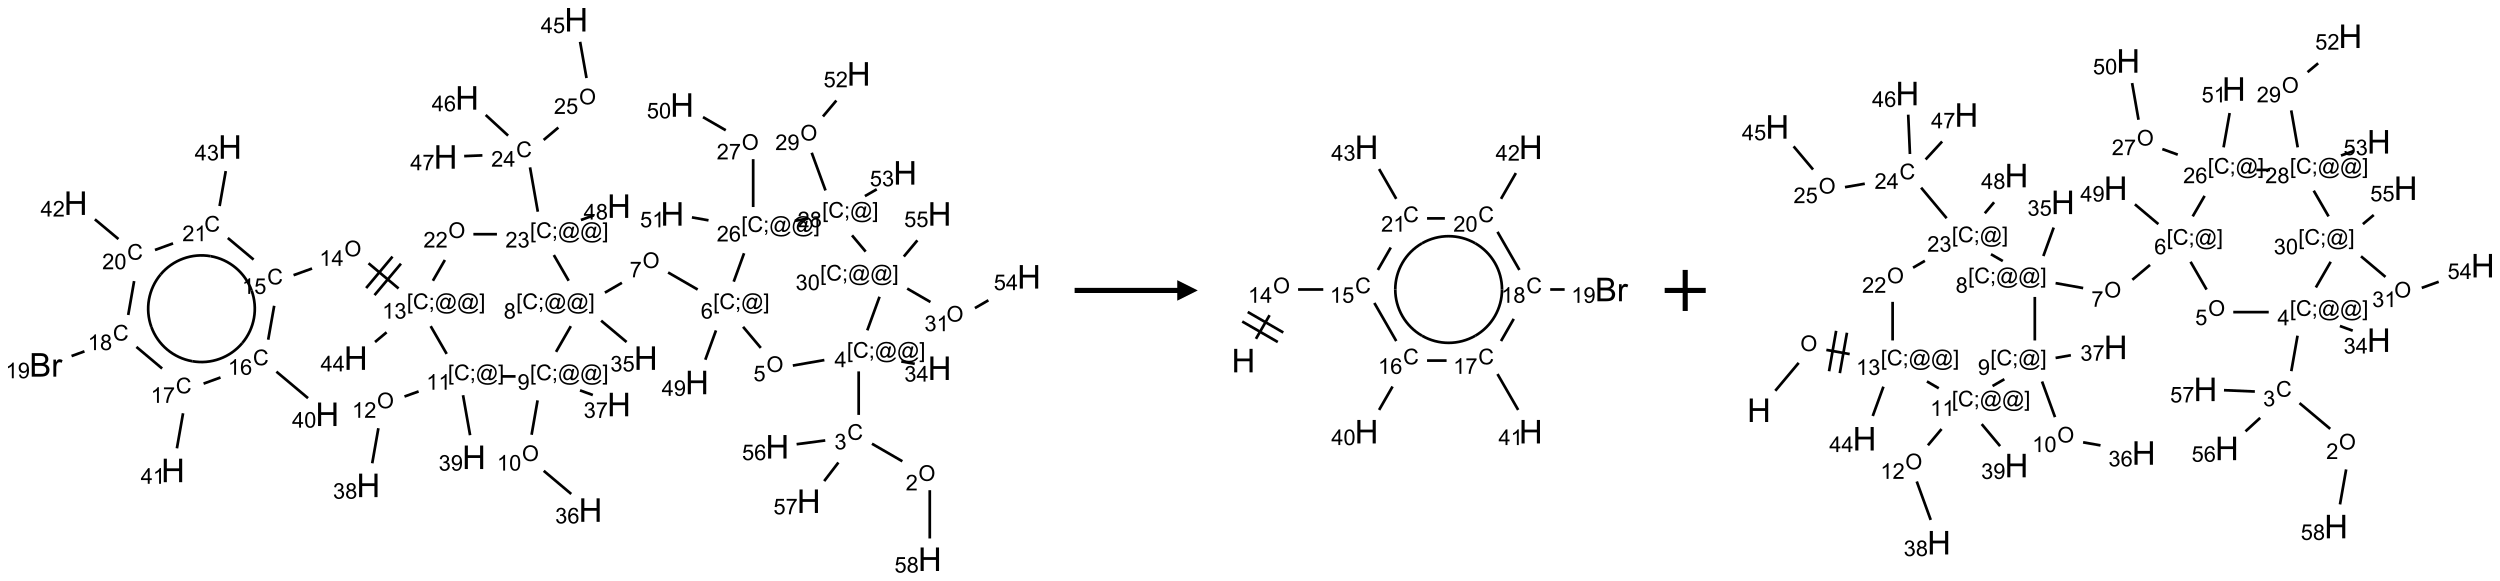 <?xml version="1.0" encoding="UTF-8"?>
<svg xmlns="http://www.w3.org/2000/svg" xmlns:xlink="http://www.w3.org/1999/xlink" width="1218" height="283" viewBox="0 0 1218 283">
<defs>
<g>
<g id="glyph-0-0">
<path d="M 1.332 0 L 1.332 -6.668 L 6.668 -6.668 L 6.668 0 Z M 1.5 -0.168 L 6.5 -0.168 L 6.5 -6.5 L 1.5 -6.5 Z M 1.5 -0.168 "/>
</g>
<g id="glyph-0-1">
<path d="M 0.516 -3.719 C 0.516 -4.984 0.855 -5.977 1.535 -6.695 C 2.215 -7.414 3.094 -7.77 4.172 -7.77 C 4.875 -7.77 5.512 -7.602 6.078 -7.266 C 6.645 -6.93 7.074 -6.461 7.371 -5.855 C 7.668 -5.254 7.816 -4.57 7.816 -3.809 C 7.816 -3.035 7.66 -2.34 7.348 -1.73 C 7.035 -1.117 6.594 -0.656 6.02 -0.34 C 5.449 -0.027 4.828 0.129 4.168 0.129 C 3.449 0.129 2.805 -0.043 2.238 -0.391 C 1.672 -0.738 1.246 -1.211 0.953 -1.812 C 0.66 -2.414 0.516 -3.047 0.516 -3.719 Z M 1.559 -3.703 C 1.559 -2.781 1.805 -2.059 2.301 -1.527 C 2.793 -1 3.414 -0.734 4.16 -0.734 C 4.922 -0.734 5.547 -1 6.039 -1.535 C 6.531 -2.07 6.777 -2.828 6.777 -3.812 C 6.777 -4.434 6.672 -4.977 6.461 -5.441 C 6.25 -5.902 5.945 -6.262 5.539 -6.52 C 5.133 -6.773 4.68 -6.902 4.176 -6.902 C 3.461 -6.902 2.848 -6.656 2.332 -6.164 C 1.816 -5.672 1.559 -4.852 1.559 -3.703 Z M 1.559 -3.703 "/>
</g>
<g id="glyph-0-2">
<path d="M 5.371 -0.902 L 5.371 0 L 0.324 0 C 0.316 -0.227 0.352 -0.441 0.434 -0.652 C 0.562 -0.996 0.766 -1.332 1.051 -1.668 C 1.332 -2 1.742 -2.387 2.277 -2.824 C 3.105 -3.504 3.668 -4.043 3.957 -4.441 C 4.25 -4.84 4.395 -5.215 4.395 -5.566 C 4.395 -5.938 4.262 -6.254 3.996 -6.508 C 3.73 -6.762 3.387 -6.891 2.957 -6.891 C 2.508 -6.891 2.145 -6.754 1.875 -6.484 C 1.605 -6.215 1.469 -5.84 1.465 -5.359 L 0.5 -5.457 C 0.566 -6.176 0.812 -6.727 1.246 -7.102 C 1.676 -7.477 2.254 -7.668 2.98 -7.668 C 3.711 -7.668 4.293 -7.465 4.719 -7.059 C 5.145 -6.652 5.359 -6.148 5.359 -5.547 C 5.359 -5.242 5.297 -4.941 5.172 -4.645 C 5.047 -4.352 4.84 -4.039 4.551 -3.715 C 4.262 -3.387 3.777 -2.938 3.105 -2.371 C 2.543 -1.898 2.18 -1.578 2.02 -1.41 C 1.859 -1.242 1.73 -1.07 1.625 -0.902 Z M 5.371 -0.902 "/>
</g>
<g id="glyph-0-3">
<path d="M 6.27 -2.676 L 7.281 -2.422 C 7.07 -1.594 6.688 -0.961 6.137 -0.523 C 5.586 -0.086 4.914 0.129 4.121 0.129 C 3.297 0.129 2.629 -0.039 2.113 -0.371 C 1.598 -0.707 1.203 -1.191 0.934 -1.828 C 0.664 -2.465 0.531 -3.145 0.531 -3.875 C 0.531 -4.672 0.684 -5.363 0.988 -5.957 C 1.293 -6.547 1.723 -6.996 2.285 -7.305 C 2.844 -7.613 3.461 -7.766 4.137 -7.766 C 4.898 -7.766 5.543 -7.57 6.062 -7.184 C 6.582 -6.793 6.945 -6.246 7.152 -5.543 L 6.156 -5.309 C 5.98 -5.863 5.723 -6.266 5.387 -6.52 C 5.051 -6.773 4.625 -6.902 4.113 -6.902 C 3.527 -6.902 3.039 -6.762 2.645 -6.48 C 2.25 -6.199 1.973 -5.82 1.812 -5.348 C 1.652 -4.871 1.574 -4.383 1.574 -3.879 C 1.574 -3.23 1.668 -2.664 1.855 -2.18 C 2.047 -1.695 2.34 -1.332 2.738 -1.094 C 3.137 -0.855 3.57 -0.734 4.035 -0.734 C 4.602 -0.734 5.082 -0.898 5.473 -1.223 C 5.867 -1.551 6.133 -2.035 6.27 -2.676 Z M 6.27 -2.676 "/>
</g>
<g id="glyph-0-4">
<path d="M 0.449 -2.016 L 1.387 -2.141 C 1.492 -1.609 1.676 -1.227 1.934 -0.992 C 2.191 -0.758 2.508 -0.641 2.879 -0.641 C 3.32 -0.641 3.695 -0.793 3.996 -1.098 C 4.301 -1.402 4.453 -1.781 4.453 -2.234 C 4.453 -2.664 4.312 -3.02 4.031 -3.301 C 3.75 -3.578 3.391 -3.719 2.957 -3.719 C 2.781 -3.719 2.562 -3.684 2.297 -3.613 L 2.402 -4.438 C 2.465 -4.43 2.516 -4.426 2.551 -4.426 C 2.949 -4.426 3.312 -4.531 3.629 -4.738 C 3.949 -4.949 4.109 -5.27 4.109 -5.703 C 4.109 -6.047 3.992 -6.332 3.762 -6.559 C 3.527 -6.785 3.227 -6.895 2.859 -6.895 C 2.496 -6.895 2.191 -6.781 1.949 -6.551 C 1.707 -6.324 1.547 -5.98 1.48 -5.52 L 0.543 -5.688 C 0.656 -6.316 0.918 -6.805 1.324 -7.148 C 1.73 -7.492 2.234 -7.668 2.84 -7.668 C 3.254 -7.668 3.641 -7.578 3.988 -7.398 C 4.34 -7.219 4.609 -6.977 4.793 -6.668 C 4.98 -6.359 5.074 -6.031 5.074 -5.684 C 5.074 -5.352 4.984 -5.051 4.809 -4.781 C 4.629 -4.512 4.367 -4.297 4.02 -4.137 C 4.473 -4.031 4.824 -3.816 5.074 -3.488 C 5.324 -3.16 5.449 -2.75 5.449 -2.254 C 5.449 -1.59 5.203 -1.023 4.719 -0.559 C 4.234 -0.098 3.617 0.137 2.875 0.137 C 2.203 0.137 1.648 -0.062 1.207 -0.465 C 0.762 -0.863 0.512 -1.379 0.449 -2.016 Z M 0.449 -2.016 "/>
</g>
<g id="glyph-0-5">
<path d="M 0.723 2.121 L 0.723 -7.637 L 2.793 -7.637 L 2.793 -6.859 L 1.66 -6.859 L 1.66 1.344 L 2.793 1.344 L 2.793 2.121 Z M 0.723 2.121 "/>
</g>
<g id="glyph-0-6">
<path d="M 0.949 -4.465 L 0.949 -5.531 L 2.016 -5.531 L 2.016 -4.465 Z M 0.949 0 L 0.949 -1.066 L 2.016 -1.066 L 2.016 0 C 2.016 0.391 1.945 0.711 1.809 0.949 C 1.668 1.191 1.449 1.379 1.145 1.512 L 0.887 1.109 C 1.082 1.023 1.23 0.895 1.324 0.727 C 1.418 0.559 1.469 0.316 1.48 0 Z M 0.949 0 "/>
</g>
<g id="glyph-0-7">
<path d="M 6.047 -0.848 C 5.82 -0.59 5.57 -0.379 5.289 -0.223 C 5.008 -0.062 4.73 0.016 4.449 0.016 C 4.141 0.016 3.84 -0.074 3.547 -0.254 C 3.254 -0.434 3.02 -0.715 2.836 -1.09 C 2.652 -1.465 2.562 -1.875 2.562 -2.324 C 2.562 -2.875 2.703 -3.43 2.988 -3.98 C 3.27 -4.535 3.621 -4.953 4.043 -5.23 C 4.461 -5.508 4.871 -5.645 5.266 -5.645 C 5.566 -5.645 5.855 -5.566 6.129 -5.41 C 6.402 -5.25 6.641 -5.012 6.84 -4.688 L 7.016 -5.496 L 7.949 -5.496 L 7.199 -2 C 7.094 -1.516 7.043 -1.246 7.043 -1.191 C 7.043 -1.098 7.078 -1.02 7.148 -0.949 C 7.219 -0.883 7.305 -0.848 7.406 -0.848 C 7.59 -0.848 7.832 -0.953 8.129 -1.168 C 8.527 -1.445 8.84 -1.816 9.07 -2.285 C 9.301 -2.75 9.418 -3.234 9.418 -3.73 C 9.418 -4.309 9.27 -4.852 8.973 -5.355 C 8.676 -5.859 8.23 -6.262 7.645 -6.562 C 7.055 -6.863 6.406 -7.016 5.691 -7.016 C 4.879 -7.016 4.137 -6.824 3.465 -6.445 C 2.793 -6.066 2.273 -5.52 1.902 -4.809 C 1.535 -4.098 1.348 -3.34 1.348 -2.527 C 1.348 -1.676 1.535 -0.941 1.902 -0.328 C 2.273 0.285 2.809 0.742 3.508 1.035 C 4.207 1.328 4.984 1.473 5.832 1.473 C 6.742 1.473 7.504 1.32 8.121 1.016 C 8.734 0.711 9.195 0.34 9.5 -0.098 L 10.441 -0.098 C 10.266 0.266 9.961 0.637 9.531 1.016 C 9.102 1.395 8.59 1.695 7.996 1.914 C 7.402 2.133 6.688 2.246 5.848 2.246 C 5.078 2.246 4.367 2.145 3.715 1.949 C 3.066 1.75 2.512 1.453 2.051 1.055 C 1.594 0.656 1.25 0.199 1.016 -0.316 C 0.723 -0.973 0.578 -1.684 0.578 -2.441 C 0.578 -3.289 0.75 -4.098 1.098 -4.863 C 1.523 -5.805 2.125 -6.527 2.902 -7.027 C 3.684 -7.527 4.629 -7.777 5.738 -7.777 C 6.602 -7.777 7.375 -7.602 8.059 -7.246 C 8.746 -6.895 9.285 -6.371 9.684 -5.672 C 10.02 -5.07 10.188 -4.418 10.188 -3.715 C 10.188 -2.707 9.832 -1.812 9.125 -1.031 C 8.492 -0.328 7.801 0.02 7.051 0.02 C 6.812 0.02 6.617 -0.016 6.473 -0.09 C 6.324 -0.16 6.215 -0.266 6.145 -0.402 C 6.102 -0.488 6.066 -0.637 6.047 -0.848 Z M 3.527 -2.262 C 3.527 -1.785 3.641 -1.414 3.863 -1.152 C 4.09 -0.887 4.348 -0.754 4.641 -0.754 C 4.836 -0.754 5.039 -0.812 5.254 -0.93 C 5.469 -1.047 5.676 -1.219 5.871 -1.449 C 6.066 -1.676 6.23 -1.969 6.355 -2.32 C 6.48 -2.672 6.543 -3.027 6.543 -3.379 C 6.543 -3.852 6.426 -4.219 6.191 -4.48 C 5.957 -4.738 5.672 -4.871 5.332 -4.871 C 5.109 -4.871 4.902 -4.812 4.707 -4.699 C 4.512 -4.586 4.32 -4.406 4.137 -4.156 C 3.953 -3.906 3.805 -3.602 3.691 -3.246 C 3.582 -2.887 3.527 -2.559 3.527 -2.262 Z M 3.527 -2.262 "/>
</g>
<g id="glyph-0-8">
<path d="M 2.27 2.121 L 0.203 2.121 L 0.203 1.344 L 1.332 1.344 L 1.332 -6.859 L 0.203 -6.859 L 0.203 -7.637 L 2.27 -7.637 Z M 2.27 2.121 "/>
</g>
<g id="glyph-0-9">
<path d="M 3.449 0 L 3.449 -1.828 L 0.137 -1.828 L 0.137 -2.688 L 3.621 -7.637 L 4.387 -7.637 L 4.387 -2.688 L 5.418 -2.688 L 5.418 -1.828 L 4.387 -1.828 L 4.387 0 Z M 3.449 -2.688 L 3.449 -6.129 L 1.059 -2.688 Z M 3.449 -2.688 "/>
</g>
<g id="glyph-0-10">
<path d="M 0.441 -2 L 1.426 -2.082 C 1.5 -1.605 1.668 -1.242 1.934 -1.004 C 2.199 -0.762 2.52 -0.641 2.895 -0.641 C 3.348 -0.641 3.73 -0.812 4.043 -1.152 C 4.355 -1.492 4.512 -1.941 4.512 -2.504 C 4.512 -3.039 4.359 -3.461 4.059 -3.77 C 3.758 -4.078 3.367 -4.234 2.879 -4.234 C 2.578 -4.234 2.305 -4.164 2.062 -4.027 C 1.82 -3.891 1.629 -3.715 1.488 -3.496 L 0.609 -3.609 L 1.348 -7.531 L 5.145 -7.531 L 5.145 -6.637 L 2.098 -6.637 L 1.688 -4.582 C 2.145 -4.902 2.625 -5.062 3.129 -5.062 C 3.797 -5.062 4.359 -4.832 4.816 -4.371 C 5.277 -3.91 5.504 -3.312 5.504 -2.59 C 5.504 -1.898 5.305 -1.301 4.902 -0.797 C 4.41 -0.18 3.742 0.129 2.895 0.129 C 2.199 0.129 1.633 -0.062 1.195 -0.453 C 0.758 -0.844 0.504 -1.359 0.441 -2 Z M 0.441 -2 "/>
</g>
<g id="glyph-0-11">
<path d="M 5.309 -5.766 L 4.375 -5.691 C 4.293 -6.059 4.172 -6.328 4.02 -6.496 C 3.766 -6.762 3.453 -6.895 3.082 -6.895 C 2.785 -6.895 2.523 -6.812 2.297 -6.645 C 2 -6.43 1.77 -6.117 1.598 -5.703 C 1.43 -5.289 1.34 -4.703 1.332 -3.938 C 1.559 -4.281 1.836 -4.535 2.16 -4.703 C 2.488 -4.871 2.828 -4.953 3.188 -4.953 C 3.812 -4.953 4.344 -4.723 4.785 -4.262 C 5.223 -3.801 5.441 -3.207 5.441 -2.48 C 5.441 -2 5.34 -1.555 5.133 -1.145 C 4.926 -0.73 4.641 -0.418 4.281 -0.199 C 3.922 0.02 3.512 0.129 3.051 0.129 C 2.27 0.129 1.633 -0.156 1.141 -0.73 C 0.648 -1.305 0.402 -2.254 0.402 -3.574 C 0.402 -5.051 0.672 -6.121 1.219 -6.793 C 1.695 -7.375 2.336 -7.668 3.141 -7.668 C 3.742 -7.668 4.234 -7.5 4.617 -7.16 C 5 -6.824 5.23 -6.359 5.309 -5.766 Z M 1.48 -2.473 C 1.48 -2.152 1.547 -1.844 1.684 -1.547 C 1.82 -1.25 2.016 -1.027 2.262 -0.871 C 2.508 -0.719 2.766 -0.641 3.035 -0.641 C 3.434 -0.641 3.773 -0.801 4.059 -1.121 C 4.344 -1.441 4.484 -1.875 4.484 -2.422 C 4.484 -2.949 4.344 -3.367 4.062 -3.668 C 3.781 -3.973 3.426 -4.125 3 -4.125 C 2.578 -4.125 2.219 -3.973 1.922 -3.668 C 1.625 -3.363 1.48 -2.969 1.48 -2.473 Z M 1.48 -2.473 "/>
</g>
<g id="glyph-0-12">
<path d="M 0.504 -6.637 L 0.504 -7.535 L 5.449 -7.535 L 5.449 -6.809 C 4.961 -6.289 4.48 -5.602 4.004 -4.746 C 3.527 -3.887 3.156 -3.004 2.895 -2.098 C 2.707 -1.461 2.59 -0.762 2.535 0 L 1.574 0 C 1.582 -0.602 1.703 -1.328 1.926 -2.176 C 2.152 -3.027 2.477 -3.848 2.898 -4.637 C 3.32 -5.426 3.77 -6.094 4.246 -6.637 Z M 0.504 -6.637 "/>
</g>
<g id="glyph-0-13">
<path d="M 1.887 -4.141 C 1.496 -4.281 1.207 -4.484 1.02 -4.75 C 0.832 -5.016 0.738 -5.328 0.738 -5.699 C 0.738 -6.254 0.938 -6.719 1.34 -7.098 C 1.738 -7.477 2.27 -7.668 2.934 -7.668 C 3.598 -7.668 4.137 -7.473 4.543 -7.086 C 4.949 -6.699 5.152 -6.227 5.152 -5.672 C 5.152 -5.316 5.059 -5.008 4.871 -4.746 C 4.688 -4.484 4.406 -4.281 4.027 -4.141 C 4.496 -3.988 4.852 -3.742 5.098 -3.402 C 5.34 -3.062 5.465 -2.656 5.465 -2.184 C 5.465 -1.531 5.234 -0.98 4.77 -0.535 C 4.309 -0.09 3.703 0.129 2.949 0.129 C 2.195 0.129 1.586 -0.094 1.125 -0.539 C 0.664 -0.984 0.434 -1.543 0.434 -2.207 C 0.434 -2.703 0.559 -3.121 0.809 -3.457 C 1.062 -3.793 1.422 -4.02 1.887 -4.141 Z M 1.699 -5.73 C 1.699 -5.367 1.812 -5.074 2.047 -4.844 C 2.281 -4.613 2.582 -4.5 2.953 -4.5 C 3.312 -4.5 3.609 -4.613 3.84 -4.84 C 4.07 -5.066 4.188 -5.348 4.188 -5.676 C 4.188 -6.02 4.07 -6.309 3.832 -6.543 C 3.594 -6.777 3.297 -6.895 2.941 -6.895 C 2.586 -6.895 2.289 -6.781 2.051 -6.551 C 1.816 -6.324 1.699 -6.047 1.699 -5.73 Z M 1.395 -2.203 C 1.395 -1.938 1.461 -1.676 1.586 -1.426 C 1.711 -1.176 1.902 -0.984 2.152 -0.848 C 2.402 -0.711 2.672 -0.641 2.957 -0.641 C 3.406 -0.641 3.777 -0.785 4.066 -1.074 C 4.359 -1.363 4.504 -1.727 4.504 -2.172 C 4.504 -2.625 4.355 -2.996 4.055 -3.293 C 3.754 -3.586 3.379 -3.734 2.926 -3.734 C 2.484 -3.734 2.121 -3.59 1.832 -3.297 C 1.543 -3.004 1.395 -2.641 1.395 -2.203 Z M 1.395 -2.203 "/>
</g>
<g id="glyph-0-14">
<path d="M 0.582 -1.766 L 1.484 -1.848 C 1.562 -1.426 1.707 -1.117 1.922 -0.926 C 2.137 -0.734 2.414 -0.641 2.75 -0.641 C 3.039 -0.641 3.289 -0.707 3.508 -0.84 C 3.727 -0.973 3.902 -1.148 4.043 -1.367 C 4.18 -1.586 4.297 -1.887 4.391 -2.262 C 4.484 -2.637 4.531 -3.016 4.531 -3.406 C 4.531 -3.449 4.531 -3.512 4.527 -3.594 C 4.34 -3.297 4.082 -3.055 3.758 -2.867 C 3.434 -2.68 3.082 -2.59 2.703 -2.59 C 2.07 -2.59 1.535 -2.816 1.098 -3.277 C 0.66 -3.734 0.441 -4.34 0.441 -5.09 C 0.441 -5.863 0.672 -6.484 1.129 -6.957 C 1.586 -7.43 2.156 -7.668 2.844 -7.668 C 3.34 -7.668 3.793 -7.531 4.207 -7.266 C 4.617 -7 4.93 -6.617 5.145 -6.121 C 5.355 -5.629 5.465 -4.91 5.465 -3.973 C 5.465 -2.996 5.359 -2.223 5.145 -1.645 C 4.934 -1.066 4.617 -0.625 4.199 -0.324 C 3.781 -0.02 3.293 0.129 2.73 0.129 C 2.133 0.129 1.645 -0.035 1.266 -0.367 C 0.887 -0.699 0.66 -1.164 0.582 -1.766 Z M 4.422 -5.137 C 4.422 -5.676 4.277 -6.102 3.992 -6.418 C 3.707 -6.734 3.359 -6.891 2.957 -6.891 C 2.543 -6.891 2.18 -6.719 1.871 -6.379 C 1.562 -6.039 1.406 -5.598 1.406 -5.059 C 1.406 -4.57 1.555 -4.176 1.848 -3.871 C 2.141 -3.566 2.5 -3.418 2.934 -3.418 C 3.367 -3.418 3.723 -3.57 4.004 -3.871 C 4.281 -4.176 4.422 -4.598 4.422 -5.137 Z M 4.422 -5.137 "/>
</g>
<g id="glyph-0-15">
<path d="M 3.973 0 L 3.035 0 L 3.035 -5.973 C 2.809 -5.758 2.516 -5.543 2.148 -5.328 C 1.781 -5.113 1.453 -4.953 1.16 -4.844 L 1.16 -5.75 C 1.684 -5.996 2.145 -6.297 2.535 -6.645 C 2.93 -6.996 3.207 -7.336 3.371 -7.668 L 3.973 -7.668 Z M 3.973 0 "/>
</g>
<g id="glyph-0-16">
<path d="M 0.441 -3.766 C 0.441 -4.668 0.535 -5.395 0.723 -5.945 C 0.906 -6.496 1.184 -6.922 1.551 -7.219 C 1.918 -7.516 2.375 -7.668 2.934 -7.668 C 3.344 -7.668 3.703 -7.586 4.012 -7.418 C 4.32 -7.254 4.574 -7.016 4.777 -6.707 C 4.977 -6.395 5.137 -6.016 5.25 -5.57 C 5.363 -5.125 5.422 -4.523 5.422 -3.766 C 5.422 -2.871 5.328 -2.148 5.145 -1.598 C 4.961 -1.047 4.688 -0.621 4.32 -0.32 C 3.953 -0.02 3.492 0.129 2.934 0.129 C 2.195 0.129 1.617 -0.133 1.199 -0.66 C 0.695 -1.297 0.441 -2.332 0.441 -3.766 Z M 1.406 -3.766 C 1.406 -2.512 1.555 -1.68 1.848 -1.262 C 2.141 -0.848 2.5 -0.641 2.934 -0.641 C 3.363 -0.641 3.727 -0.848 4.02 -1.266 C 4.312 -1.684 4.457 -2.516 4.457 -3.766 C 4.457 -5.023 4.312 -5.859 4.02 -6.27 C 3.727 -6.684 3.359 -6.891 2.922 -6.891 C 2.492 -6.891 2.148 -6.707 1.891 -6.344 C 1.566 -5.879 1.406 -5.02 1.406 -3.766 Z M 1.406 -3.766 "/>
</g>
<g id="glyph-1-0">
<path d="M 2 0 L 2 -10 L 10 -10 L 10 0 Z M 2.25 -0.25 L 9.75 -0.25 L 9.75 -9.75 L 2.25 -9.75 Z M 2.25 -0.25 "/>
</g>
<g id="glyph-1-1">
<path d="M 1.281 0 L 1.281 -11.453 L 2.797 -11.453 L 2.797 -6.75 L 8.75 -6.75 L 8.75 -11.453 L 10.266 -11.453 L 10.266 0 L 8.75 0 L 8.75 -5.398 L 2.797 -5.398 L 2.797 0 Z M 1.281 0 "/>
</g>
<g id="glyph-1-2">
<path d="M 1.172 0 L 1.172 -11.453 L 5.469 -11.453 C 6.344 -11.453 7.047 -11.336 7.574 -11.105 C 8.102 -10.875 8.516 -10.516 8.816 -10.035 C 9.117 -9.555 9.266 -9.051 9.266 -8.523 C 9.266 -8.035 9.133 -7.574 8.867 -7.141 C 8.602 -6.707 8.199 -6.359 7.664 -6.094 C 8.355 -5.891 8.891 -5.543 9.262 -5.055 C 9.633 -4.566 9.82 -3.988 9.82 -3.32 C 9.82 -2.785 9.707 -2.285 9.48 -1.824 C 9.254 -1.363 8.973 -1.008 8.641 -0.758 C 8.309 -0.508 7.891 -0.32 7.387 -0.191 C 6.883 -0.062 6.27 0 5.539 0 Z M 2.688 -6.641 L 5.164 -6.641 C 5.836 -6.641 6.316 -6.684 6.609 -6.773 C 6.996 -6.887 7.285 -7.078 7.48 -7.344 C 7.676 -7.609 7.773 -7.941 7.773 -8.344 C 7.773 -8.723 7.684 -9.059 7.5 -9.348 C 7.316 -9.637 7.059 -9.836 6.719 -9.941 C 6.379 -10.047 5.801 -10.102 4.977 -10.102 L 2.688 -10.102 Z M 2.688 -1.352 L 5.539 -1.352 C 6.027 -1.352 6.371 -1.371 6.57 -1.406 C 6.918 -1.469 7.211 -1.574 7.445 -1.719 C 7.68 -1.863 7.871 -2.078 8.023 -2.355 C 8.176 -2.633 8.25 -2.957 8.25 -3.32 C 8.25 -3.746 8.141 -4.117 7.922 -4.434 C 7.703 -4.75 7.398 -4.969 7.012 -5.098 C 6.625 -5.227 6.066 -5.289 5.336 -5.289 L 2.688 -5.289 Z M 2.688 -1.352 "/>
</g>
<g id="glyph-1-3">
<path d="M 1.039 0 L 1.039 -8.297 L 2.305 -8.297 L 2.305 -7.039 C 2.629 -7.629 2.926 -8.016 3.199 -8.203 C 3.473 -8.391 3.773 -8.484 4.102 -8.484 C 4.574 -8.484 5.059 -8.332 5.547 -8.031 L 5.062 -6.727 C 4.719 -6.93 4.375 -7.031 4.031 -7.031 C 3.723 -7.031 3.449 -6.938 3.203 -6.754 C 2.957 -6.57 2.785 -6.312 2.68 -5.984 C 2.523 -5.484 2.445 -4.938 2.445 -4.344 L 2.445 0 Z M 1.039 0 "/>
</g>
</g>
</defs>
<path fill="none" stroke-width="0.033" stroke-linecap="butt" stroke-linejoin="miter" stroke="rgb(0%, 0%, 0%)" stroke-opacity="1" stroke-miterlimit="10" d="M 10.416 5.378 L 10.046 5.164 " transform="matrix(40, 0, 0, 40, 22.986, 9.623)"/>
<path fill="none" stroke-width="0.033" stroke-linecap="butt" stroke-linejoin="miter" stroke="rgb(0%, 0%, 0%)" stroke-opacity="1" stroke-miterlimit="10" d="M 9.884 4.813 L 9.884 4.283 " transform="matrix(40, 0, 0, 40, 22.986, 9.623)"/>
<path fill="none" stroke-width="0.033" stroke-linecap="butt" stroke-linejoin="miter" stroke="rgb(0%, 0%, 0%)" stroke-opacity="1" stroke-miterlimit="10" d="M 10.403 4.162 L 10.567 4.191 " transform="matrix(40, 0, 0, 40, 22.986, 9.623)"/>
<path fill="none" stroke-width="0.033" stroke-linecap="butt" stroke-linejoin="miter" stroke="rgb(0%, 0%, 0%)" stroke-opacity="1" stroke-miterlimit="10" d="M 9.466 4.145 L 9.082 4.212 " transform="matrix(40, 0, 0, 40, 22.986, 9.623)"/>
<path fill="none" stroke-width="0.033" stroke-linecap="butt" stroke-linejoin="miter" stroke="rgb(0%, 0%, 0%)" stroke-opacity="1" stroke-miterlimit="10" d="M 8.692 3.997 L 8.476 3.74 " transform="matrix(40, 0, 0, 40, 22.986, 9.623)"/>
<path fill="none" stroke-width="0.033" stroke-linecap="butt" stroke-linejoin="miter" stroke="rgb(0%, 0%, 0%)" stroke-opacity="1" stroke-miterlimit="10" d="M 7.923 3.286 L 7.563 3.078 " transform="matrix(40, 0, 0, 40, 22.986, 9.623)"/>
<path fill="none" stroke-width="0.033" stroke-linecap="butt" stroke-linejoin="miter" stroke="rgb(0%, 0%, 0%)" stroke-opacity="1" stroke-miterlimit="10" d="M 7 3.204 L 6.793 3.324 " transform="matrix(40, 0, 0, 40, 22.986, 9.623)"/>
<path fill="none" stroke-width="0.033" stroke-linecap="butt" stroke-linejoin="miter" stroke="rgb(0%, 0%, 0%)" stroke-opacity="1" stroke-miterlimit="10" d="M 6.747 3.665 L 7.057 3.925 " transform="matrix(40, 0, 0, 40, 22.986, 9.623)"/>
<path fill="none" stroke-width="0.033" stroke-linecap="butt" stroke-linejoin="miter" stroke="rgb(0%, 0%, 0%)" stroke-opacity="1" stroke-miterlimit="10" d="M 6.378 3.732 L 6.198 4.045 " transform="matrix(40, 0, 0, 40, 22.986, 9.623)"/>
<path fill="none" stroke-width="0.033" stroke-linecap="butt" stroke-linejoin="miter" stroke="rgb(0%, 0%, 0%)" stroke-opacity="1" stroke-miterlimit="10" d="M 5.973 4.636 L 5.9 5.055 " transform="matrix(40, 0, 0, 40, 22.986, 9.623)"/>
<path fill="none" stroke-width="0.033" stroke-linecap="butt" stroke-linejoin="miter" stroke="rgb(0%, 0%, 0%)" stroke-opacity="1" stroke-miterlimit="10" d="M 6.048 5.494 L 6.383 5.776 " transform="matrix(40, 0, 0, 40, 22.986, 9.623)"/>
<path fill="none" stroke-width="0.033" stroke-linecap="butt" stroke-linejoin="miter" stroke="rgb(0%, 0%, 0%)" stroke-opacity="1" stroke-miterlimit="10" d="M 6.49 4.514 L 6.646 4.571 " transform="matrix(40, 0, 0, 40, 22.986, 9.623)"/>
<path fill="none" stroke-width="0.033" stroke-linecap="butt" stroke-linejoin="miter" stroke="rgb(0%, 0%, 0%)" stroke-opacity="1" stroke-miterlimit="10" d="M 5.705 4.344 L 5.538 4.344 " transform="matrix(40, 0, 0, 40, 22.986, 9.623)"/>
<path fill="none" stroke-width="0.033" stroke-linecap="butt" stroke-linejoin="miter" stroke="rgb(0%, 0%, 0%)" stroke-opacity="1" stroke-miterlimit="10" d="M 4.524 4.527 L 4.352 4.589 " transform="matrix(40, 0, 0, 40, 22.986, 9.623)"/>
<path fill="none" stroke-width="0.033" stroke-linecap="butt" stroke-linejoin="miter" stroke="rgb(0%, 0%, 0%)" stroke-opacity="1" stroke-miterlimit="10" d="M 4.034 4.975 L 3.959 5.402 " transform="matrix(40, 0, 0, 40, 22.986, 9.623)"/>
<path fill="none" stroke-width="0.033" stroke-linecap="butt" stroke-linejoin="miter" stroke="rgb(0%, 0%, 0%)" stroke-opacity="1" stroke-miterlimit="10" d="M 5.065 4.573 L 5.151 5.06 " transform="matrix(40, 0, 0, 40, 22.986, 9.623)"/>
<path fill="none" stroke-width="0.033" stroke-linecap="butt" stroke-linejoin="miter" stroke="rgb(0%, 0%, 0%)" stroke-opacity="1" stroke-miterlimit="10" d="M 4.866 4.07 L 4.671 3.732 " transform="matrix(40, 0, 0, 40, 22.986, 9.623)"/>
<path fill="none" stroke-width="0.033" stroke-linecap="butt" stroke-linejoin="miter" stroke="rgb(0%, 0%, 0%)" stroke-opacity="1" stroke-miterlimit="10" d="M 4.28 3.273 L 3.914 2.966 " transform="matrix(40, 0, 0, 40, 22.986, 9.623)"/>
<path fill="none" stroke-width="0.033" stroke-linecap="butt" stroke-linejoin="miter" stroke="rgb(0%, 0%, 0%)" stroke-opacity="1" stroke-miterlimit="10" d="M 4.206 2.885 L 3.885 3.268 " transform="matrix(40, 0, 0, 40, 22.986, 9.623)"/>
<path fill="none" stroke-width="0.033" stroke-linecap="butt" stroke-linejoin="miter" stroke="rgb(0%, 0%, 0%)" stroke-opacity="1" stroke-miterlimit="10" d="M 4.309 2.971 L 3.987 3.354 " transform="matrix(40, 0, 0, 40, 22.986, 9.623)"/>
<path fill="none" stroke-width="0.033" stroke-linecap="butt" stroke-linejoin="miter" stroke="rgb(0%, 0%, 0%)" stroke-opacity="1" stroke-miterlimit="10" d="M 3.226 3.03 L 3.001 3.111 " transform="matrix(40, 0, 0, 40, 22.986, 9.623)"/>
<path fill="none" stroke-width="0.033" stroke-linecap="butt" stroke-linejoin="miter" stroke="rgb(0%, 0%, 0%)" stroke-opacity="1" stroke-miterlimit="10" d="M 2.765 3.484 L 2.692 3.897 " transform="matrix(40, 0, 0, 40, 22.986, 9.623)"/>
<path fill="none" stroke-width="0.033" stroke-linecap="butt" stroke-linejoin="miter" stroke="rgb(0%, 0%, 0%)" stroke-opacity="1" stroke-miterlimit="10" d="M 2.792 4.286 L 3.177 4.609 " transform="matrix(40, 0, 0, 40, 22.986, 9.623)"/>
<path fill="none" stroke-width="0.033" stroke-linecap="butt" stroke-linejoin="miter" stroke="rgb(0%, 0%, 0%)" stroke-opacity="1" stroke-miterlimit="10" d="M 2.111 4.357 L 1.905 4.432 " transform="matrix(40, 0, 0, 40, 22.986, 9.623)"/>
<path fill="none" stroke-width="0.033" stroke-linecap="butt" stroke-linejoin="miter" stroke="rgb(0%, 0%, 0%)" stroke-opacity="1" stroke-miterlimit="10" d="M 1.655 4.793 L 1.58 5.22 " transform="matrix(40, 0, 0, 40, 22.986, 9.623)"/>
<path fill="none" stroke-width="0.033" stroke-linecap="butt" stroke-linejoin="miter" stroke="rgb(0%, 0%, 0%)" stroke-opacity="1" stroke-miterlimit="10" d="M 1.4 4.248 L 1.087 3.985 " transform="matrix(40, 0, 0, 40, 22.986, 9.623)"/>
<path fill="none" stroke-width="0.033" stroke-linecap="butt" stroke-linejoin="miter" stroke="rgb(0%, 0%, 0%)" stroke-opacity="1" stroke-miterlimit="10" d="M 0.454 4.039 L 0.297 4.096 " transform="matrix(40, 0, 0, 40, 22.986, 9.623)"/>
<path fill="none" stroke-width="0.033" stroke-linecap="butt" stroke-linejoin="miter" stroke="rgb(0%, 0%, 0%)" stroke-opacity="1" stroke-miterlimit="10" d="M 0.987 3.596 L 1.059 3.183 " transform="matrix(40, 0, 0, 40, 22.986, 9.623)"/>
<path fill="none" stroke-width="0.033" stroke-linecap="butt" stroke-linejoin="miter" stroke="rgb(0%, 0%, 0%)" stroke-opacity="1" stroke-miterlimit="10" d="M 0.868 2.671 L 0.581 2.431 " transform="matrix(40, 0, 0, 40, 22.986, 9.623)"/>
<path fill="none" stroke-width="0.033" stroke-linecap="butt" stroke-linejoin="miter" stroke="rgb(0%, 0%, 0%)" stroke-opacity="1" stroke-miterlimit="10" d="M 1.313 2.804 L 1.533 2.724 " transform="matrix(40, 0, 0, 40, 22.986, 9.623)"/>
<path fill="none" stroke-width="0.033" stroke-linecap="butt" stroke-linejoin="miter" stroke="rgb(0%, 0%, 0%)" stroke-opacity="1" stroke-miterlimit="10" d="M 2.2 2.658 L 2.514 2.921 " transform="matrix(40, 0, 0, 40, 22.986, 9.623)"/>
<path fill="none" stroke-width="0.033" stroke-linecap="butt" stroke-linejoin="miter" stroke="rgb(0%, 0%, 0%)" stroke-opacity="1" stroke-miterlimit="10" d="M 2.1 2.269 L 2.175 1.843 " transform="matrix(40, 0, 0, 40, 22.986, 9.623)"/>
<path fill="none" stroke-width="0.033" stroke-linecap="butt" stroke-linejoin="miter" stroke="rgb(0%, 0%, 0%)" stroke-opacity="1" stroke-miterlimit="10" d="M 4.134 3.807 L 3.993 3.925 " transform="matrix(40, 0, 0, 40, 22.986, 9.623)"/>
<path fill="none" stroke-width="0.033" stroke-linecap="butt" stroke-linejoin="miter" stroke="rgb(0%, 0%, 0%)" stroke-opacity="1" stroke-miterlimit="10" d="M 4.698 3.179 L 4.844 2.926 " transform="matrix(40, 0, 0, 40, 22.986, 9.623)"/>
<path fill="none" stroke-width="0.033" stroke-linecap="butt" stroke-linejoin="miter" stroke="rgb(0%, 0%, 0%)" stroke-opacity="1" stroke-miterlimit="10" d="M 5.191 2.612 L 5.478 2.612 " transform="matrix(40, 0, 0, 40, 22.986, 9.623)"/>
<path fill="none" stroke-width="0.033" stroke-linecap="butt" stroke-linejoin="miter" stroke="rgb(0%, 0%, 0%)" stroke-opacity="1" stroke-miterlimit="10" d="M 6.171 2.866 L 6.352 3.179 " transform="matrix(40, 0, 0, 40, 22.986, 9.623)"/>
<path fill="none" stroke-width="0.033" stroke-linecap="butt" stroke-linejoin="miter" stroke="rgb(0%, 0%, 0%)" stroke-opacity="1" stroke-miterlimit="10" d="M 5.976 2.338 L 5.881 1.798 " transform="matrix(40, 0, 0, 40, 22.986, 9.623)"/>
<path fill="none" stroke-width="0.033" stroke-linecap="butt" stroke-linejoin="miter" stroke="rgb(0%, 0%, 0%)" stroke-opacity="1" stroke-miterlimit="10" d="M 6.047 1.464 L 6.226 1.313 " transform="matrix(40, 0, 0, 40, 22.986, 9.623)"/>
<path fill="none" stroke-width="0.033" stroke-linecap="butt" stroke-linejoin="miter" stroke="rgb(0%, 0%, 0%)" stroke-opacity="1" stroke-miterlimit="10" d="M 6.569 0.71 L 6.491 0.269 " transform="matrix(40, 0, 0, 40, 22.986, 9.623)"/>
<path fill="none" stroke-width="0.033" stroke-linecap="butt" stroke-linejoin="miter" stroke="rgb(0%, 0%, 0%)" stroke-opacity="1" stroke-miterlimit="10" d="M 5.614 1.411 L 5.341 1.16 " transform="matrix(40, 0, 0, 40, 22.986, 9.623)"/>
<path fill="none" stroke-width="0.033" stroke-linecap="butt" stroke-linejoin="miter" stroke="rgb(0%, 0%, 0%)" stroke-opacity="1" stroke-miterlimit="10" d="M 5.301 1.652 L 5.079 1.661 " transform="matrix(40, 0, 0, 40, 22.986, 9.623)"/>
<path fill="none" stroke-width="0.033" stroke-linecap="butt" stroke-linejoin="miter" stroke="rgb(0%, 0%, 0%)" stroke-opacity="1" stroke-miterlimit="10" d="M 6.501 2.439 L 6.658 2.382 " transform="matrix(40, 0, 0, 40, 22.986, 9.623)"/>
<path fill="none" stroke-width="0.033" stroke-linecap="butt" stroke-linejoin="miter" stroke="rgb(0%, 0%, 0%)" stroke-opacity="1" stroke-miterlimit="10" d="M 8.146 3.784 L 8.016 4.141 " transform="matrix(40, 0, 0, 40, 22.986, 9.623)"/>
<path fill="none" stroke-width="0.033" stroke-linecap="butt" stroke-linejoin="miter" stroke="rgb(0%, 0%, 0%)" stroke-opacity="1" stroke-miterlimit="10" d="M 8.362 3.19 L 8.488 2.844 " transform="matrix(40, 0, 0, 40, 22.986, 9.623)"/>
<path fill="none" stroke-width="0.033" stroke-linecap="butt" stroke-linejoin="miter" stroke="rgb(0%, 0%, 0%)" stroke-opacity="1" stroke-miterlimit="10" d="M 8.599 2.281 L 8.599 1.698 " transform="matrix(40, 0, 0, 40, 22.986, 9.623)"/>
<path fill="none" stroke-width="0.033" stroke-linecap="butt" stroke-linejoin="miter" stroke="rgb(0%, 0%, 0%)" stroke-opacity="1" stroke-miterlimit="10" d="M 8.265 1.346 L 7.988 1.186 " transform="matrix(40, 0, 0, 40, 22.986, 9.623)"/>
<path fill="none" stroke-width="0.033" stroke-linecap="butt" stroke-linejoin="miter" stroke="rgb(0%, 0%, 0%)" stroke-opacity="1" stroke-miterlimit="10" d="M 8.055 2.443 L 7.853 2.407 " transform="matrix(40, 0, 0, 40, 22.986, 9.623)"/>
<path fill="none" stroke-width="0.033" stroke-linecap="butt" stroke-linejoin="miter" stroke="rgb(0%, 0%, 0%)" stroke-opacity="1" stroke-miterlimit="10" d="M 9.106 2.449 L 9.27 2.42 " transform="matrix(40, 0, 0, 40, 22.986, 9.623)"/>
<path fill="none" stroke-width="0.033" stroke-linecap="butt" stroke-linejoin="miter" stroke="rgb(0%, 0%, 0%)" stroke-opacity="1" stroke-miterlimit="10" d="M 9.48 2.079 L 9.312 1.62 " transform="matrix(40, 0, 0, 40, 22.986, 9.623)"/>
<path fill="none" stroke-width="0.033" stroke-linecap="butt" stroke-linejoin="miter" stroke="rgb(0%, 0%, 0%)" stroke-opacity="1" stroke-miterlimit="10" d="M 9.449 1.178 L 9.612 0.984 " transform="matrix(40, 0, 0, 40, 22.986, 9.623)"/>
<path fill="none" stroke-width="0.033" stroke-linecap="butt" stroke-linejoin="miter" stroke="rgb(0%, 0%, 0%)" stroke-opacity="1" stroke-miterlimit="10" d="M 9.96 2.148 L 10.104 2.065 " transform="matrix(40, 0, 0, 40, 22.986, 9.623)"/>
<path fill="none" stroke-width="0.033" stroke-linecap="butt" stroke-linejoin="miter" stroke="rgb(0%, 0%, 0%)" stroke-opacity="1" stroke-miterlimit="10" d="M 9.803 2.626 L 9.969 2.824 " transform="matrix(40, 0, 0, 40, 22.986, 9.623)"/>
<path fill="none" stroke-width="0.033" stroke-linecap="butt" stroke-linejoin="miter" stroke="rgb(0%, 0%, 0%)" stroke-opacity="1" stroke-miterlimit="10" d="M 10.138 3.374 L 9.989 3.783 " transform="matrix(40, 0, 0, 40, 22.986, 9.623)"/>
<path fill="none" stroke-width="0.033" stroke-linecap="butt" stroke-linejoin="miter" stroke="rgb(0%, 0%, 0%)" stroke-opacity="1" stroke-miterlimit="10" d="M 10.475 3.274 L 10.758 3.438 " transform="matrix(40, 0, 0, 40, 22.986, 9.623)"/>
<path fill="none" stroke-width="0.033" stroke-linecap="butt" stroke-linejoin="miter" stroke="rgb(0%, 0%, 0%)" stroke-opacity="1" stroke-miterlimit="10" d="M 11.3 3.512 L 11.464 3.417 " transform="matrix(40, 0, 0, 40, 22.986, 9.623)"/>
<path fill="none" stroke-width="0.033" stroke-linecap="butt" stroke-linejoin="miter" stroke="rgb(0%, 0%, 0%)" stroke-opacity="1" stroke-miterlimit="10" d="M 10.434 2.884 L 10.599 2.687 " transform="matrix(40, 0, 0, 40, 22.986, 9.623)"/>
<path fill="none" stroke-width="0.033" stroke-linecap="butt" stroke-linejoin="miter" stroke="rgb(0%, 0%, 0%)" stroke-opacity="1" stroke-miterlimit="10" d="M 9.477 5.124 L 9.128 5.17 " transform="matrix(40, 0, 0, 40, 22.986, 9.623)"/>
<path fill="none" stroke-width="0.033" stroke-linecap="butt" stroke-linejoin="miter" stroke="rgb(0%, 0%, 0%)" stroke-opacity="1" stroke-miterlimit="10" d="M 9.637 5.393 L 9.464 5.619 " transform="matrix(40, 0, 0, 40, 22.986, 9.623)"/>
<path fill="none" stroke-width="0.033" stroke-linecap="butt" stroke-linejoin="miter" stroke="rgb(0%, 0%, 0%)" stroke-opacity="1" stroke-miterlimit="10" d="M 10.75 5.73 L 10.75 6.318 " transform="matrix(40, 0, 0, 40, 22.986, 9.623)"/>
<path fill="none" stroke-width="0.033" stroke-linecap="butt" stroke-linejoin="miter" stroke="rgb(0%, 0%, 0%)" stroke-opacity="1" stroke-miterlimit="10" d="M 2.49 3.298 C 2.569 3.516 2.526 3.759 2.377 3.937 " transform="matrix(40, 0, 0, 40, 22.986, 9.623)"/>
<path fill="none" stroke-width="0.033" stroke-linecap="butt" stroke-linejoin="miter" stroke="rgb(0%, 0%, 0%)" stroke-opacity="1" stroke-miterlimit="10" d="M 1.992 2.88 C 2.221 2.92 2.41 3.079 2.49 3.298 " transform="matrix(40, 0, 0, 40, 22.986, 9.623)"/>
<path fill="none" stroke-width="0.033" stroke-linecap="butt" stroke-linejoin="miter" stroke="rgb(0%, 0%, 0%)" stroke-opacity="1" stroke-miterlimit="10" d="M 1.382 3.102 C 1.531 2.924 1.764 2.84 1.992 2.88 " transform="matrix(40, 0, 0, 40, 22.986, 9.623)"/>
<path fill="none" stroke-width="0.033" stroke-linecap="butt" stroke-linejoin="miter" stroke="rgb(0%, 0%, 0%)" stroke-opacity="1" stroke-miterlimit="10" d="M 1.269 3.742 C 1.19 3.524 1.233 3.28 1.382 3.102 " transform="matrix(40, 0, 0, 40, 22.986, 9.623)"/>
<path fill="none" stroke-width="0.033" stroke-linecap="butt" stroke-linejoin="miter" stroke="rgb(0%, 0%, 0%)" stroke-opacity="1" stroke-miterlimit="10" d="M 1.767 4.159 C 1.538 4.119 1.348 3.96 1.269 3.742 " transform="matrix(40, 0, 0, 40, 22.986, 9.623)"/>
<path fill="none" stroke-width="0.033" stroke-linecap="butt" stroke-linejoin="miter" stroke="rgb(0%, 0%, 0%)" stroke-opacity="1" stroke-miterlimit="10" d="M 2.377 3.937 C 2.228 4.115 1.995 4.2 1.767 4.159 " transform="matrix(40, 0, 0, 40, 22.986, 9.623)"/>
<g fill="rgb(0%, 0%, 0%)" fill-opacity="1">
<use xlink:href="#glyph-0-1" x="447.43" y="234.305"/>
</g>
<g fill="rgb(0%, 0%, 0%)" fill-opacity="1">
<use xlink:href="#glyph-0-2" x="441.242" y="238.938"/>
</g>
<g fill="rgb(0%, 0%, 0%)" fill-opacity="1">
<use xlink:href="#glyph-0-3" x="412.773" y="214.301"/>
</g>
<g fill="rgb(0%, 0%, 0%)" fill-opacity="1">
<use xlink:href="#glyph-0-4" x="406.52" y="218.938"/>
</g>
<g fill="rgb(0%, 0%, 0%)" fill-opacity="1">
<use xlink:href="#glyph-0-5" x="412.578" y="174.309"/>
<use xlink:href="#glyph-0-3" x="415.542" y="174.309"/>
<use xlink:href="#glyph-0-6" x="423.245" y="174.309"/>
<use xlink:href="#glyph-0-7" x="426.208" y="174.309"/>
<use xlink:href="#glyph-0-7" x="437.036" y="174.309"/>
<use xlink:href="#glyph-0-8" x="447.865" y="174.309"/>
</g>
<g fill="rgb(0%, 0%, 0%)" fill-opacity="1">
<use xlink:href="#glyph-0-9" x="406.551" y="178.906"/>
</g>
<g fill="rgb(0%, 0%, 0%)" fill-opacity="1">
<use xlink:href="#glyph-1-1" x="451.984" y="185.129"/>
</g>
<g fill="rgb(0%, 0%, 0%)" fill-opacity="1">
<use xlink:href="#glyph-0-4" x="440.582" y="185.922"/>
<use xlink:href="#glyph-0-9" x="446.514" y="185.922"/>
</g>
<g fill="rgb(0%, 0%, 0%)" fill-opacity="1">
<use xlink:href="#glyph-0-1" x="373.395" y="181.25"/>
</g>
<g fill="rgb(0%, 0%, 0%)" fill-opacity="1">
<use xlink:href="#glyph-0-10" x="367.07" y="185.75"/>
</g>
<g fill="rgb(0%, 0%, 0%)" fill-opacity="1">
<use xlink:href="#glyph-0-5" x="347.473" y="150.613"/>
<use xlink:href="#glyph-0-3" x="350.436" y="150.613"/>
<use xlink:href="#glyph-0-6" x="358.139" y="150.613"/>
<use xlink:href="#glyph-0-7" x="361.103" y="150.613"/>
<use xlink:href="#glyph-0-8" x="371.931" y="150.613"/>
</g>
<g fill="rgb(0%, 0%, 0%)" fill-opacity="1">
<use xlink:href="#glyph-0-11" x="341.422" y="155.242"/>
</g>
<g fill="rgb(0%, 0%, 0%)" fill-opacity="1">
<use xlink:href="#glyph-0-1" x="313.043" y="130.609"/>
</g>
<g fill="rgb(0%, 0%, 0%)" fill-opacity="1">
<use xlink:href="#glyph-0-12" x="306.773" y="135.113"/>
</g>
<g fill="rgb(0%, 0%, 0%)" fill-opacity="1">
<use xlink:href="#glyph-0-5" x="251.484" y="150.613"/>
<use xlink:href="#glyph-0-3" x="254.448" y="150.613"/>
<use xlink:href="#glyph-0-6" x="262.151" y="150.613"/>
<use xlink:href="#glyph-0-7" x="265.115" y="150.613"/>
<use xlink:href="#glyph-0-7" x="275.943" y="150.613"/>
<use xlink:href="#glyph-0-8" x="286.771" y="150.613"/>
</g>
<g fill="rgb(0%, 0%, 0%)" fill-opacity="1">
<use xlink:href="#glyph-0-13" x="245.41" y="155.242"/>
</g>
<g fill="rgb(0%, 0%, 0%)" fill-opacity="1">
<use xlink:href="#glyph-1-1" x="308.848" y="180.199"/>
</g>
<g fill="rgb(0%, 0%, 0%)" fill-opacity="1">
<use xlink:href="#glyph-0-4" x="297.355" y="180.992"/>
<use xlink:href="#glyph-0-10" x="303.288" y="180.992"/>
</g>
<g fill="rgb(0%, 0%, 0%)" fill-opacity="1">
<use xlink:href="#glyph-0-5" x="258.191" y="185.254"/>
<use xlink:href="#glyph-0-3" x="261.155" y="185.254"/>
<use xlink:href="#glyph-0-6" x="268.858" y="185.254"/>
<use xlink:href="#glyph-0-7" x="271.822" y="185.254"/>
<use xlink:href="#glyph-0-7" x="282.65" y="185.254"/>
<use xlink:href="#glyph-0-8" x="293.478" y="185.254"/>
</g>
<g fill="rgb(0%, 0%, 0%)" fill-opacity="1">
<use xlink:href="#glyph-0-14" x="252.117" y="189.883"/>
</g>
<g fill="rgb(0%, 0%, 0%)" fill-opacity="1">
<use xlink:href="#glyph-0-1" x="254.277" y="224.641"/>
</g>
<g fill="rgb(0%, 0%, 0%)" fill-opacity="1">
<use xlink:href="#glyph-0-15" x="242.105" y="229.273"/>
<use xlink:href="#glyph-0-16" x="248.038" y="229.273"/>
</g>
<g fill="rgb(0%, 0%, 0%)" fill-opacity="1">
<use xlink:href="#glyph-1-1" x="281.902" y="254.234"/>
</g>
<g fill="rgb(0%, 0%, 0%)" fill-opacity="1">
<use xlink:href="#glyph-0-4" x="270.473" y="255.023"/>
<use xlink:href="#glyph-0-11" x="276.405" y="255.023"/>
</g>
<g fill="rgb(0%, 0%, 0%)" fill-opacity="1">
<use xlink:href="#glyph-1-1" x="295.793" y="202.809"/>
</g>
<g fill="rgb(0%, 0%, 0%)" fill-opacity="1">
<use xlink:href="#glyph-0-4" x="284.359" y="203.602"/>
<use xlink:href="#glyph-0-12" x="290.292" y="203.602"/>
</g>
<g fill="rgb(0%, 0%, 0%)" fill-opacity="1">
<use xlink:href="#glyph-0-5" x="218.191" y="185.254"/>
<use xlink:href="#glyph-0-3" x="221.155" y="185.254"/>
<use xlink:href="#glyph-0-6" x="228.858" y="185.254"/>
<use xlink:href="#glyph-0-7" x="231.822" y="185.254"/>
<use xlink:href="#glyph-0-8" x="242.65" y="185.254"/>
</g>
<g fill="rgb(0%, 0%, 0%)" fill-opacity="1">
<use xlink:href="#glyph-0-15" x="207.676" y="189.883"/>
<use xlink:href="#glyph-0-15" x="213.608" y="189.883"/>
</g>
<g fill="rgb(0%, 0%, 0%)" fill-opacity="1">
<use xlink:href="#glyph-0-1" x="183.637" y="198.93"/>
</g>
<g fill="rgb(0%, 0%, 0%)" fill-opacity="1">
<use xlink:href="#glyph-0-15" x="171.516" y="203.562"/>
<use xlink:href="#glyph-0-2" x="177.448" y="203.562"/>
</g>
<g fill="rgb(0%, 0%, 0%)" fill-opacity="1">
<use xlink:href="#glyph-1-1" x="173.672" y="242.203"/>
</g>
<g fill="rgb(0%, 0%, 0%)" fill-opacity="1">
<use xlink:href="#glyph-0-4" x="162.223" y="242.992"/>
<use xlink:href="#glyph-0-13" x="168.155" y="242.992"/>
</g>
<g fill="rgb(0%, 0%, 0%)" fill-opacity="1">
<use xlink:href="#glyph-1-1" x="225.152" y="228.52"/>
</g>
<g fill="rgb(0%, 0%, 0%)" fill-opacity="1">
<use xlink:href="#glyph-0-4" x="213.703" y="229.312"/>
<use xlink:href="#glyph-0-14" x="219.635" y="229.312"/>
</g>
<g fill="rgb(0%, 0%, 0%)" fill-opacity="1">
<use xlink:href="#glyph-0-5" x="198.191" y="150.613"/>
<use xlink:href="#glyph-0-3" x="201.155" y="150.613"/>
<use xlink:href="#glyph-0-6" x="208.858" y="150.613"/>
<use xlink:href="#glyph-0-7" x="211.822" y="150.613"/>
<use xlink:href="#glyph-0-7" x="222.65" y="150.613"/>
<use xlink:href="#glyph-0-8" x="233.478" y="150.613"/>
</g>
<g fill="rgb(0%, 0%, 0%)" fill-opacity="1">
<use xlink:href="#glyph-0-15" x="186.203" y="155.242"/>
<use xlink:href="#glyph-0-4" x="192.135" y="155.242"/>
</g>
<g fill="rgb(0%, 0%, 0%)" fill-opacity="1">
<use xlink:href="#glyph-0-1" x="167.762" y="124.898"/>
</g>
<g fill="rgb(0%, 0%, 0%)" fill-opacity="1">
<use xlink:href="#glyph-0-15" x="155.59" y="129.531"/>
<use xlink:href="#glyph-0-9" x="161.522" y="129.531"/>
</g>
<g fill="rgb(0%, 0%, 0%)" fill-opacity="1">
<use xlink:href="#glyph-0-3" x="130.156" y="138.574"/>
</g>
<g fill="rgb(0%, 0%, 0%)" fill-opacity="1">
<use xlink:href="#glyph-0-15" x="117.914" y="143.211"/>
<use xlink:href="#glyph-0-10" x="123.846" y="143.211"/>
</g>
<g fill="rgb(0%, 0%, 0%)" fill-opacity="1">
<use xlink:href="#glyph-0-3" x="123.211" y="177.965"/>
</g>
<g fill="rgb(0%, 0%, 0%)" fill-opacity="1">
<use xlink:href="#glyph-0-15" x="111.031" y="182.602"/>
<use xlink:href="#glyph-0-11" x="116.964" y="182.602"/>
</g>
<g fill="rgb(0%, 0%, 0%)" fill-opacity="1">
<use xlink:href="#glyph-1-1" x="153.672" y="207.562"/>
</g>
<g fill="rgb(0%, 0%, 0%)" fill-opacity="1">
<use xlink:href="#glyph-0-9" x="142.266" y="208.352"/>
<use xlink:href="#glyph-0-16" x="148.198" y="208.352"/>
</g>
<g fill="rgb(0%, 0%, 0%)" fill-opacity="1">
<use xlink:href="#glyph-0-3" x="85.625" y="191.648"/>
</g>
<g fill="rgb(0%, 0%, 0%)" fill-opacity="1">
<use xlink:href="#glyph-0-15" x="73.438" y="196.285"/>
<use xlink:href="#glyph-0-12" x="79.37" y="196.285"/>
</g>
<g fill="rgb(0%, 0%, 0%)" fill-opacity="1">
<use xlink:href="#glyph-1-1" x="78.496" y="234.922"/>
</g>
<g fill="rgb(0%, 0%, 0%)" fill-opacity="1">
<use xlink:href="#glyph-0-9" x="68.539" y="235.715"/>
<use xlink:href="#glyph-0-15" x="74.471" y="235.715"/>
</g>
<g fill="rgb(0%, 0%, 0%)" fill-opacity="1">
<use xlink:href="#glyph-0-3" x="54.98" y="165.938"/>
</g>
<g fill="rgb(0%, 0%, 0%)" fill-opacity="1">
<use xlink:href="#glyph-0-15" x="42.781" y="170.57"/>
<use xlink:href="#glyph-0-13" x="48.714" y="170.57"/>
</g>
<g fill="rgb(0%, 0%, 0%)" fill-opacity="1">
<use xlink:href="#glyph-1-2" x="14.293" y="183.5"/>
<use xlink:href="#glyph-1-3" x="24.965" y="183.5"/>
</g>
<g fill="rgb(0%, 0%, 0%)" fill-opacity="1">
<use xlink:href="#glyph-0-15" x="2.73" y="184.293"/>
<use xlink:href="#glyph-0-14" x="8.663" y="184.293"/>
</g>
<g fill="rgb(0%, 0%, 0%)" fill-opacity="1">
<use xlink:href="#glyph-0-3" x="61.926" y="126.543"/>
</g>
<g fill="rgb(0%, 0%, 0%)" fill-opacity="1">
<use xlink:href="#glyph-0-2" x="49.77" y="131.18"/>
<use xlink:href="#glyph-0-16" x="55.702" y="131.18"/>
</g>
<g fill="rgb(0%, 0%, 0%)" fill-opacity="1">
<use xlink:href="#glyph-1-1" x="31.105" y="104.715"/>
</g>
<g fill="rgb(0%, 0%, 0%)" fill-opacity="1">
<use xlink:href="#glyph-0-9" x="19.75" y="105.508"/>
<use xlink:href="#glyph-0-2" x="25.682" y="105.508"/>
</g>
<g fill="rgb(0%, 0%, 0%)" fill-opacity="1">
<use xlink:href="#glyph-0-3" x="99.516" y="112.863"/>
</g>
<g fill="rgb(0%, 0%, 0%)" fill-opacity="1">
<use xlink:href="#glyph-0-2" x="88.809" y="117.5"/>
<use xlink:href="#glyph-0-15" x="94.741" y="117.5"/>
</g>
<g fill="rgb(0%, 0%, 0%)" fill-opacity="1">
<use xlink:href="#glyph-1-1" x="106.281" y="77.352"/>
</g>
<g fill="rgb(0%, 0%, 0%)" fill-opacity="1">
<use xlink:href="#glyph-0-9" x="94.848" y="78.145"/>
<use xlink:href="#glyph-0-4" x="100.78" y="78.145"/>
</g>
<g fill="rgb(0%, 0%, 0%)" fill-opacity="1">
<use xlink:href="#glyph-1-1" x="167.566" y="180.199"/>
</g>
<g fill="rgb(0%, 0%, 0%)" fill-opacity="1">
<use xlink:href="#glyph-0-9" x="156.164" y="180.961"/>
<use xlink:href="#glyph-0-9" x="162.096" y="180.961"/>
</g>
<g fill="rgb(0%, 0%, 0%)" fill-opacity="1">
<use xlink:href="#glyph-0-1" x="218.402" y="115.969"/>
</g>
<g fill="rgb(0%, 0%, 0%)" fill-opacity="1">
<use xlink:href="#glyph-0-2" x="206.281" y="120.602"/>
<use xlink:href="#glyph-0-2" x="212.214" y="120.602"/>
</g>
<g fill="rgb(0%, 0%, 0%)" fill-opacity="1">
<use xlink:href="#glyph-0-5" x="258.191" y="115.973"/>
<use xlink:href="#glyph-0-3" x="261.155" y="115.973"/>
<use xlink:href="#glyph-0-6" x="268.858" y="115.973"/>
<use xlink:href="#glyph-0-7" x="271.822" y="115.973"/>
<use xlink:href="#glyph-0-7" x="282.65" y="115.973"/>
<use xlink:href="#glyph-0-8" x="293.478" y="115.973"/>
</g>
<g fill="rgb(0%, 0%, 0%)" fill-opacity="1">
<use xlink:href="#glyph-0-2" x="246.203" y="120.602"/>
<use xlink:href="#glyph-0-4" x="252.135" y="120.602"/>
</g>
<g fill="rgb(0%, 0%, 0%)" fill-opacity="1">
<use xlink:href="#glyph-0-3" x="251.441" y="76.57"/>
</g>
<g fill="rgb(0%, 0%, 0%)" fill-opacity="1">
<use xlink:href="#glyph-0-2" x="239.289" y="81.207"/>
<use xlink:href="#glyph-0-9" x="245.221" y="81.207"/>
</g>
<g fill="rgb(0%, 0%, 0%)" fill-opacity="1">
<use xlink:href="#glyph-0-1" x="282.098" y="50.863"/>
</g>
<g fill="rgb(0%, 0%, 0%)" fill-opacity="1">
<use xlink:href="#glyph-0-2" x="269.844" y="55.496"/>
<use xlink:href="#glyph-0-10" x="275.776" y="55.496"/>
</g>
<g fill="rgb(0%, 0%, 0%)" fill-opacity="1">
<use xlink:href="#glyph-1-1" x="274.957" y="15.352"/>
</g>
<g fill="rgb(0%, 0%, 0%)" fill-opacity="1">
<use xlink:href="#glyph-0-9" x="263.465" y="16.113"/>
<use xlink:href="#glyph-0-10" x="269.397" y="16.113"/>
</g>
<g fill="rgb(0%, 0%, 0%)" fill-opacity="1">
<use xlink:href="#glyph-1-1" x="221.77" y="53.43"/>
</g>
<g fill="rgb(0%, 0%, 0%)" fill-opacity="1">
<use xlink:href="#glyph-0-9" x="210.34" y="54.223"/>
<use xlink:href="#glyph-0-11" x="216.272" y="54.223"/>
</g>
<g fill="rgb(0%, 0%, 0%)" fill-opacity="1">
<use xlink:href="#glyph-1-1" x="211.297" y="82.199"/>
</g>
<g fill="rgb(0%, 0%, 0%)" fill-opacity="1">
<use xlink:href="#glyph-0-9" x="199.863" y="82.961"/>
<use xlink:href="#glyph-0-12" x="205.796" y="82.961"/>
</g>
<g fill="rgb(0%, 0%, 0%)" fill-opacity="1">
<use xlink:href="#glyph-1-1" x="295.793" y="106.164"/>
</g>
<g fill="rgb(0%, 0%, 0%)" fill-opacity="1">
<use xlink:href="#glyph-0-9" x="284.344" y="106.957"/>
<use xlink:href="#glyph-0-13" x="290.276" y="106.957"/>
</g>
<g fill="rgb(0%, 0%, 0%)" fill-opacity="1">
<use xlink:href="#glyph-1-1" x="333.809" y="192.074"/>
</g>
<g fill="rgb(0%, 0%, 0%)" fill-opacity="1">
<use xlink:href="#glyph-0-9" x="322.359" y="192.867"/>
<use xlink:href="#glyph-0-14" x="328.292" y="192.867"/>
</g>
<g fill="rgb(0%, 0%, 0%)" fill-opacity="1">
<use xlink:href="#glyph-0-5" x="361.152" y="113.023"/>
<use xlink:href="#glyph-0-3" x="364.116" y="113.023"/>
<use xlink:href="#glyph-0-6" x="371.819" y="113.023"/>
<use xlink:href="#glyph-0-7" x="374.783" y="113.023"/>
<use xlink:href="#glyph-0-7" x="385.611" y="113.023"/>
<use xlink:href="#glyph-0-8" x="396.439" y="113.023"/>
</g>
<g fill="rgb(0%, 0%, 0%)" fill-opacity="1">
<use xlink:href="#glyph-0-2" x="349.172" y="117.652"/>
<use xlink:href="#glyph-0-11" x="355.104" y="117.652"/>
</g>
<g fill="rgb(0%, 0%, 0%)" fill-opacity="1">
<use xlink:href="#glyph-0-1" x="361.363" y="73.02"/>
</g>
<g fill="rgb(0%, 0%, 0%)" fill-opacity="1">
<use xlink:href="#glyph-0-2" x="349.168" y="77.652"/>
<use xlink:href="#glyph-0-12" x="355.1" y="77.652"/>
</g>
<g fill="rgb(0%, 0%, 0%)" fill-opacity="1">
<use xlink:href="#glyph-1-1" x="326.527" y="56.898"/>
</g>
<g fill="rgb(0%, 0%, 0%)" fill-opacity="1">
<use xlink:href="#glyph-0-10" x="315.121" y="57.691"/>
<use xlink:href="#glyph-0-16" x="321.053" y="57.691"/>
</g>
<g fill="rgb(0%, 0%, 0%)" fill-opacity="1">
<use xlink:href="#glyph-1-1" x="321.777" y="109.953"/>
</g>
<g fill="rgb(0%, 0%, 0%)" fill-opacity="1">
<use xlink:href="#glyph-0-10" x="311.816" y="110.746"/>
<use xlink:href="#glyph-0-15" x="317.749" y="110.746"/>
</g>
<g fill="rgb(0%, 0%, 0%)" fill-opacity="1">
<use xlink:href="#glyph-0-5" x="400.547" y="106.078"/>
<use xlink:href="#glyph-0-3" x="403.51" y="106.078"/>
<use xlink:href="#glyph-0-6" x="411.214" y="106.078"/>
<use xlink:href="#glyph-0-7" x="414.177" y="106.078"/>
<use xlink:href="#glyph-0-8" x="425.005" y="106.078"/>
</g>
<g fill="rgb(0%, 0%, 0%)" fill-opacity="1">
<use xlink:href="#glyph-0-2" x="388.543" y="110.707"/>
<use xlink:href="#glyph-0-13" x="394.475" y="110.707"/>
</g>
<g fill="rgb(0%, 0%, 0%)" fill-opacity="1">
<use xlink:href="#glyph-0-1" x="389.898" y="68.488"/>
</g>
<g fill="rgb(0%, 0%, 0%)" fill-opacity="1">
<use xlink:href="#glyph-0-2" x="377.688" y="73.121"/>
<use xlink:href="#glyph-0-14" x="383.62" y="73.121"/>
</g>
<g fill="rgb(0%, 0%, 0%)" fill-opacity="1">
<use xlink:href="#glyph-1-1" x="412.594" y="41.727"/>
</g>
<g fill="rgb(0%, 0%, 0%)" fill-opacity="1">
<use xlink:href="#glyph-0-10" x="401.234" y="42.516"/>
<use xlink:href="#glyph-0-2" x="407.167" y="42.516"/>
</g>
<g fill="rgb(0%, 0%, 0%)" fill-opacity="1">
<use xlink:href="#glyph-1-1" x="435.203" y="89.953"/>
</g>
<g fill="rgb(0%, 0%, 0%)" fill-opacity="1">
<use xlink:href="#glyph-0-10" x="423.77" y="90.746"/>
<use xlink:href="#glyph-0-4" x="429.702" y="90.746"/>
</g>
<g fill="rgb(0%, 0%, 0%)" fill-opacity="1">
<use xlink:href="#glyph-0-5" x="399.551" y="136.723"/>
<use xlink:href="#glyph-0-3" x="402.514" y="136.723"/>
<use xlink:href="#glyph-0-6" x="410.217" y="136.723"/>
<use xlink:href="#glyph-0-7" x="413.181" y="136.723"/>
<use xlink:href="#glyph-0-7" x="424.009" y="136.723"/>
<use xlink:href="#glyph-0-8" x="434.837" y="136.723"/>
</g>
<g fill="rgb(0%, 0%, 0%)" fill-opacity="1">
<use xlink:href="#glyph-0-4" x="387.586" y="141.348"/>
<use xlink:href="#glyph-0-16" x="393.518" y="141.348"/>
</g>
<g fill="rgb(0%, 0%, 0%)" fill-opacity="1">
<use xlink:href="#glyph-0-1" x="461.109" y="156.719"/>
</g>
<g fill="rgb(0%, 0%, 0%)" fill-opacity="1">
<use xlink:href="#glyph-0-4" x="450.383" y="161.348"/>
<use xlink:href="#glyph-0-15" x="456.315" y="161.348"/>
</g>
<g fill="rgb(0%, 0%, 0%)" fill-opacity="1">
<use xlink:href="#glyph-1-1" x="495.555" y="140.598"/>
</g>
<g fill="rgb(0%, 0%, 0%)" fill-opacity="1">
<use xlink:href="#glyph-0-10" x="484.152" y="141.355"/>
<use xlink:href="#glyph-0-9" x="490.085" y="141.355"/>
</g>
<g fill="rgb(0%, 0%, 0%)" fill-opacity="1">
<use xlink:href="#glyph-1-1" x="451.984" y="109.953"/>
</g>
<g fill="rgb(0%, 0%, 0%)" fill-opacity="1">
<use xlink:href="#glyph-0-10" x="440.492" y="110.613"/>
<use xlink:href="#glyph-0-10" x="446.424" y="110.613"/>
</g>
<g fill="rgb(0%, 0%, 0%)" fill-opacity="1">
<use xlink:href="#glyph-1-1" x="372.934" y="223.406"/>
</g>
<g fill="rgb(0%, 0%, 0%)" fill-opacity="1">
<use xlink:href="#glyph-0-10" x="361.504" y="224.195"/>
<use xlink:href="#glyph-0-11" x="367.436" y="224.195"/>
</g>
<g fill="rgb(0%, 0%, 0%)" fill-opacity="1">
<use xlink:href="#glyph-1-1" x="388.242" y="249.918"/>
</g>
<g fill="rgb(0%, 0%, 0%)" fill-opacity="1">
<use xlink:href="#glyph-0-10" x="376.809" y="250.582"/>
<use xlink:href="#glyph-0-12" x="382.741" y="250.582"/>
</g>
<g fill="rgb(0%, 0%, 0%)" fill-opacity="1">
<use xlink:href="#glyph-1-1" x="447.234" y="278.184"/>
</g>
<g fill="rgb(0%, 0%, 0%)" fill-opacity="1">
<use xlink:href="#glyph-0-10" x="435.781" y="278.977"/>
<use xlink:href="#glyph-0-13" x="441.714" y="278.977"/>
</g>
<path fill-rule="nonzero" fill="rgb(0%, 0%, 0%)" fill-opacity="1" d="M 523.555 142.75 L 573.555 142.75 L 573.555 146.5 L 583.555 141.5 L 573.555 136.5 L 573.555 140.25 L 523.555 140.25 "/>
<path fill="none" stroke-width="0.033" stroke-linecap="butt" stroke-linejoin="miter" stroke="rgb(0%, 0%, 0%)" stroke-opacity="1" stroke-miterlimit="10" d="M 0.153 2.333 L 0.319 2.045 " transform="matrix(40, 0, 0, 40, 605.779, 71.758)"/>
<path fill="none" stroke-width="0.033" stroke-linecap="butt" stroke-linejoin="miter" stroke="rgb(0%, 0%, 0%)" stroke-opacity="1" stroke-miterlimit="10" d="M 0.486 2.256 L 0.053 2.006 " transform="matrix(40, 0, 0, 40, 605.779, 71.758)"/>
<path fill="none" stroke-width="0.033" stroke-linecap="butt" stroke-linejoin="miter" stroke="rgb(0%, 0%, 0%)" stroke-opacity="1" stroke-miterlimit="10" d="M 0.419 2.372 L -0.014 2.122 " transform="matrix(40, 0, 0, 40, 605.779, 71.758)"/>
<path fill="none" stroke-width="0.033" stroke-linecap="butt" stroke-linejoin="miter" stroke="rgb(0%, 0%, 0%)" stroke-opacity="1" stroke-miterlimit="10" d="M 0.666 1.732 L 0.973 1.732 " transform="matrix(40, 0, 0, 40, 605.779, 71.758)"/>
<path fill="none" stroke-width="0.033" stroke-linecap="butt" stroke-linejoin="miter" stroke="rgb(0%, 0%, 0%)" stroke-opacity="1" stroke-miterlimit="10" d="M 1.595 1.896 L 1.862 2.36 " transform="matrix(40, 0, 0, 40, 605.779, 71.758)"/>
<path fill="none" stroke-width="0.033" stroke-linecap="butt" stroke-linejoin="miter" stroke="rgb(0%, 0%, 0%)" stroke-opacity="1" stroke-miterlimit="10" d="M 1.817 2.914 L 1.653 3.199 " transform="matrix(40, 0, 0, 40, 605.779, 71.758)"/>
<path fill="none" stroke-width="0.033" stroke-linecap="butt" stroke-linejoin="miter" stroke="rgb(0%, 0%, 0%)" stroke-opacity="1" stroke-miterlimit="10" d="M 2.237 2.598 L 2.475 2.598 " transform="matrix(40, 0, 0, 40, 605.779, 71.758)"/>
<path fill="none" stroke-width="0.033" stroke-linecap="butt" stroke-linejoin="miter" stroke="rgb(0%, 0%, 0%)" stroke-opacity="1" stroke-miterlimit="10" d="M 3.095 2.762 L 3.347 3.199 " transform="matrix(40, 0, 0, 40, 605.779, 71.758)"/>
<path fill="none" stroke-width="0.033" stroke-linecap="butt" stroke-linejoin="miter" stroke="rgb(0%, 0%, 0%)" stroke-opacity="1" stroke-miterlimit="10" d="M 3.138 2.36 L 3.293 2.09 " transform="matrix(40, 0, 0, 40, 605.779, 71.758)"/>
<path fill="none" stroke-width="0.033" stroke-linecap="butt" stroke-linejoin="miter" stroke="rgb(0%, 0%, 0%)" stroke-opacity="1" stroke-miterlimit="10" d="M 3.737 1.732 L 3.913 1.732 " transform="matrix(40, 0, 0, 40, 605.779, 71.758)"/>
<path fill="none" stroke-width="0.033" stroke-linecap="butt" stroke-linejoin="miter" stroke="rgb(0%, 0%, 0%)" stroke-opacity="1" stroke-miterlimit="10" d="M 3.362 1.494 L 3.095 1.03 " transform="matrix(40, 0, 0, 40, 605.779, 71.758)"/>
<path fill="none" stroke-width="0.033" stroke-linecap="butt" stroke-linejoin="miter" stroke="rgb(0%, 0%, 0%)" stroke-opacity="1" stroke-miterlimit="10" d="M 3.138 0.628 L 3.319 0.314 " transform="matrix(40, 0, 0, 40, 605.779, 71.758)"/>
<path fill="none" stroke-width="0.033" stroke-linecap="butt" stroke-linejoin="miter" stroke="rgb(0%, 0%, 0%)" stroke-opacity="1" stroke-miterlimit="10" d="M 2.454 0.866 L 2.237 0.866 " transform="matrix(40, 0, 0, 40, 605.779, 71.758)"/>
<path fill="none" stroke-width="0.033" stroke-linecap="butt" stroke-linejoin="miter" stroke="rgb(0%, 0%, 0%)" stroke-opacity="1" stroke-miterlimit="10" d="M 1.795 1.221 L 1.638 1.494 " transform="matrix(40, 0, 0, 40, 605.779, 71.758)"/>
<path fill="none" stroke-width="0.033" stroke-linecap="butt" stroke-linejoin="miter" stroke="rgb(0%, 0%, 0%)" stroke-opacity="1" stroke-miterlimit="10" d="M 1.862 0.628 L 1.653 0.265 " transform="matrix(40, 0, 0, 40, 605.779, 71.758)"/>
<path fill="none" stroke-width="0.033" stroke-linecap="butt" stroke-linejoin="miter" stroke="rgb(0%, 0%, 0%)" stroke-opacity="1" stroke-miterlimit="10" d="M 2.175 2.295 C 1.974 2.179 1.85 1.964 1.85 1.732 " transform="matrix(40, 0, 0, 40, 605.779, 71.758)"/>
<path fill="none" stroke-width="0.033" stroke-linecap="butt" stroke-linejoin="miter" stroke="rgb(0%, 0%, 0%)" stroke-opacity="1" stroke-miterlimit="10" d="M 2.825 2.295 C 2.624 2.411 2.376 2.411 2.175 2.295 " transform="matrix(40, 0, 0, 40, 605.779, 71.758)"/>
<path fill="none" stroke-width="0.033" stroke-linecap="butt" stroke-linejoin="miter" stroke="rgb(0%, 0%, 0%)" stroke-opacity="1" stroke-miterlimit="10" d="M 3.15 1.732 C 3.15 1.964 3.026 2.179 2.825 2.295 " transform="matrix(40, 0, 0, 40, 605.779, 71.758)"/>
<path fill="none" stroke-width="0.033" stroke-linecap="butt" stroke-linejoin="miter" stroke="rgb(0%, 0%, 0%)" stroke-opacity="1" stroke-miterlimit="10" d="M 2.825 1.17 C 3.026 1.286 3.15 1.5 3.15 1.732 " transform="matrix(40, 0, 0, 40, 605.779, 71.758)"/>
<path fill="none" stroke-width="0.033" stroke-linecap="butt" stroke-linejoin="miter" stroke="rgb(0%, 0%, 0%)" stroke-opacity="1" stroke-miterlimit="10" d="M 2.175 1.17 C 2.376 1.054 2.624 1.054 2.825 1.17 " transform="matrix(40, 0, 0, 40, 605.779, 71.758)"/>
<path fill="none" stroke-width="0.033" stroke-linecap="butt" stroke-linejoin="miter" stroke="rgb(0%, 0%, 0%)" stroke-opacity="1" stroke-miterlimit="10" d="M 1.85 1.732 C 1.85 1.5 1.974 1.286 2.175 1.17 " transform="matrix(40, 0, 0, 40, 605.779, 71.758)"/>
<g fill="rgb(0%, 0%, 0%)" fill-opacity="1">
<use xlink:href="#glyph-1-1" x="600.008" y="181.41"/>
</g>
<g fill="rgb(0%, 0%, 0%)" fill-opacity="1">
<use xlink:href="#glyph-0-1" x="620.203" y="142.887"/>
</g>
<g fill="rgb(0%, 0%, 0%)" fill-opacity="1">
<use xlink:href="#glyph-0-15" x="608.031" y="147.52"/>
<use xlink:href="#glyph-0-9" x="613.964" y="147.52"/>
</g>
<g fill="rgb(0%, 0%, 0%)" fill-opacity="1">
<use xlink:href="#glyph-0-3" x="660.188" y="142.883"/>
</g>
<g fill="rgb(0%, 0%, 0%)" fill-opacity="1">
<use xlink:href="#glyph-0-15" x="647.945" y="147.52"/>
<use xlink:href="#glyph-0-10" x="653.878" y="147.52"/>
</g>
<g fill="rgb(0%, 0%, 0%)" fill-opacity="1">
<use xlink:href="#glyph-0-3" x="683.562" y="177.527"/>
</g>
<g fill="rgb(0%, 0%, 0%)" fill-opacity="1">
<use xlink:href="#glyph-0-15" x="671.383" y="182.16"/>
<use xlink:href="#glyph-0-11" x="677.315" y="182.16"/>
</g>
<g fill="rgb(0%, 0%, 0%)" fill-opacity="1">
<use xlink:href="#glyph-1-1" x="660.008" y="216.051"/>
</g>
<g fill="rgb(0%, 0%, 0%)" fill-opacity="1">
<use xlink:href="#glyph-0-9" x="648.598" y="216.84"/>
<use xlink:href="#glyph-0-16" x="654.53" y="216.84"/>
</g>
<g fill="rgb(0%, 0%, 0%)" fill-opacity="1">
<use xlink:href="#glyph-0-3" x="720.188" y="177.527"/>
</g>
<g fill="rgb(0%, 0%, 0%)" fill-opacity="1">
<use xlink:href="#glyph-0-15" x="708" y="182.16"/>
<use xlink:href="#glyph-0-12" x="713.932" y="182.16"/>
</g>
<g fill="rgb(0%, 0%, 0%)" fill-opacity="1">
<use xlink:href="#glyph-1-1" x="740.008" y="216.051"/>
</g>
<g fill="rgb(0%, 0%, 0%)" fill-opacity="1">
<use xlink:href="#glyph-0-9" x="730.047" y="216.84"/>
<use xlink:href="#glyph-0-15" x="735.979" y="216.84"/>
</g>
<g fill="rgb(0%, 0%, 0%)" fill-opacity="1">
<use xlink:href="#glyph-0-3" x="743.562" y="142.883"/>
</g>
<g fill="rgb(0%, 0%, 0%)" fill-opacity="1">
<use xlink:href="#glyph-0-15" x="731.359" y="147.52"/>
<use xlink:href="#glyph-0-13" x="737.292" y="147.52"/>
</g>
<g fill="rgb(0%, 0%, 0%)" fill-opacity="1">
<use xlink:href="#glyph-1-2" x="777.086" y="146.766"/>
<use xlink:href="#glyph-1-3" x="787.758" y="146.766"/>
</g>
<g fill="rgb(0%, 0%, 0%)" fill-opacity="1">
<use xlink:href="#glyph-0-15" x="765.523" y="147.559"/>
<use xlink:href="#glyph-0-14" x="771.456" y="147.559"/>
</g>
<g fill="rgb(0%, 0%, 0%)" fill-opacity="1">
<use xlink:href="#glyph-0-3" x="720.188" y="108.242"/>
</g>
<g fill="rgb(0%, 0%, 0%)" fill-opacity="1">
<use xlink:href="#glyph-0-2" x="708.031" y="112.879"/>
<use xlink:href="#glyph-0-16" x="713.964" y="112.879"/>
</g>
<g fill="rgb(0%, 0%, 0%)" fill-opacity="1">
<use xlink:href="#glyph-1-1" x="740.008" y="77.484"/>
</g>
<g fill="rgb(0%, 0%, 0%)" fill-opacity="1">
<use xlink:href="#glyph-0-9" x="728.652" y="78.277"/>
<use xlink:href="#glyph-0-2" x="734.585" y="78.277"/>
</g>
<g fill="rgb(0%, 0%, 0%)" fill-opacity="1">
<use xlink:href="#glyph-0-3" x="683.562" y="108.242"/>
</g>
<g fill="rgb(0%, 0%, 0%)" fill-opacity="1">
<use xlink:href="#glyph-0-2" x="672.852" y="112.879"/>
<use xlink:href="#glyph-0-15" x="678.784" y="112.879"/>
</g>
<g fill="rgb(0%, 0%, 0%)" fill-opacity="1">
<use xlink:href="#glyph-1-1" x="660.008" y="77.484"/>
</g>
<g fill="rgb(0%, 0%, 0%)" fill-opacity="1">
<use xlink:href="#glyph-0-9" x="648.574" y="78.277"/>
<use xlink:href="#glyph-0-4" x="654.507" y="78.277"/>
</g>
<path fill="none" stroke-width="0.062" stroke-linecap="butt" stroke-linejoin="miter" stroke="rgb(0%, 0%, 0%)" stroke-opacity="1" stroke-miterlimit="10" d="M 0 0 L 0.5 0 M 0.25 -0.25 L 0.25 0.25 " transform="matrix(40, 0, 0, 40, 811.033, 141.5)"/>
<path fill="none" stroke-width="0.033" stroke-linecap="butt" stroke-linejoin="miter" stroke="rgb(0%, 0%, 0%)" stroke-opacity="1" stroke-miterlimit="10" d="M 0.199 4.318 L 0.484 3.978 " transform="matrix(40, 0, 0, 40, 856.963, 17.666)"/>
<path fill="none" stroke-width="0.033" stroke-linecap="butt" stroke-linejoin="miter" stroke="rgb(0%, 0%, 0%)" stroke-opacity="1" stroke-miterlimit="10" d="M 0.821 3.82 L 1.105 3.871 " transform="matrix(40, 0, 0, 40, 856.963, 17.666)"/>
<path fill="none" stroke-width="0.033" stroke-linecap="butt" stroke-linejoin="miter" stroke="rgb(0%, 0%, 0%)" stroke-opacity="1" stroke-miterlimit="10" d="M 0.985 4.103 L 1.072 3.611 " transform="matrix(40, 0, 0, 40, 856.963, 17.666)"/>
<path fill="none" stroke-width="0.033" stroke-linecap="butt" stroke-linejoin="miter" stroke="rgb(0%, 0%, 0%)" stroke-opacity="1" stroke-miterlimit="10" d="M 0.854 4.08 L 0.94 3.588 " transform="matrix(40, 0, 0, 40, 856.963, 17.666)"/>
<path fill="none" stroke-width="0.033" stroke-linecap="butt" stroke-linejoin="miter" stroke="rgb(0%, 0%, 0%)" stroke-opacity="1" stroke-miterlimit="10" d="M 1.516 4.268 L 1.386 4.625 " transform="matrix(40, 0, 0, 40, 856.963, 17.666)"/>
<path fill="none" stroke-width="0.033" stroke-linecap="butt" stroke-linejoin="miter" stroke="rgb(0%, 0%, 0%)" stroke-opacity="1" stroke-miterlimit="10" d="M 2.046 4.204 L 2.19 4.288 " transform="matrix(40, 0, 0, 40, 856.963, 17.666)"/>
<path fill="none" stroke-width="0.033" stroke-linecap="butt" stroke-linejoin="miter" stroke="rgb(0%, 0%, 0%)" stroke-opacity="1" stroke-miterlimit="10" d="M 2.224 4.784 L 2.058 4.982 " transform="matrix(40, 0, 0, 40, 856.963, 17.666)"/>
<path fill="none" stroke-width="0.033" stroke-linecap="butt" stroke-linejoin="miter" stroke="rgb(0%, 0%, 0%)" stroke-opacity="1" stroke-miterlimit="10" d="M 1.922 5.423 L 2.092 5.891 " transform="matrix(40, 0, 0, 40, 856.963, 17.666)"/>
<path fill="none" stroke-width="0.033" stroke-linecap="butt" stroke-linejoin="miter" stroke="rgb(0%, 0%, 0%)" stroke-opacity="1" stroke-miterlimit="10" d="M 2.713 4.724 L 2.937 4.992 " transform="matrix(40, 0, 0, 40, 856.963, 17.666)"/>
<path fill="none" stroke-width="0.033" stroke-linecap="butt" stroke-linejoin="miter" stroke="rgb(0%, 0%, 0%)" stroke-opacity="1" stroke-miterlimit="10" d="M 2.845 4.26 L 2.989 4.177 " transform="matrix(40, 0, 0, 40, 856.963, 17.666)"/>
<path fill="none" stroke-width="0.033" stroke-linecap="butt" stroke-linejoin="miter" stroke="rgb(0%, 0%, 0%)" stroke-opacity="1" stroke-miterlimit="10" d="M 3.448 4.205 L 3.606 4.639 " transform="matrix(40, 0, 0, 40, 856.963, 17.666)"/>
<path fill="none" stroke-width="0.033" stroke-linecap="butt" stroke-linejoin="miter" stroke="rgb(0%, 0%, 0%)" stroke-opacity="1" stroke-miterlimit="10" d="M 3.948 4.946 L 4.16 4.983 " transform="matrix(40, 0, 0, 40, 856.963, 17.666)"/>
<path fill="none" stroke-width="0.033" stroke-linecap="butt" stroke-linejoin="miter" stroke="rgb(0%, 0%, 0%)" stroke-opacity="1" stroke-miterlimit="10" d="M 3.613 3.918 L 3.799 3.885 " transform="matrix(40, 0, 0, 40, 856.963, 17.666)"/>
<path fill="none" stroke-width="0.033" stroke-linecap="butt" stroke-linejoin="miter" stroke="rgb(0%, 0%, 0%)" stroke-opacity="1" stroke-miterlimit="10" d="M 3.36 3.705 L 3.36 3.175 " transform="matrix(40, 0, 0, 40, 856.963, 17.666)"/>
<path fill="none" stroke-width="0.033" stroke-linecap="butt" stroke-linejoin="miter" stroke="rgb(0%, 0%, 0%)" stroke-opacity="1" stroke-miterlimit="10" d="M 3.613 3.007 L 3.949 3.067 " transform="matrix(40, 0, 0, 40, 856.963, 17.666)"/>
<path fill="none" stroke-width="0.033" stroke-linecap="butt" stroke-linejoin="miter" stroke="rgb(0%, 0%, 0%)" stroke-opacity="1" stroke-miterlimit="10" d="M 4.548 2.966 L 4.763 2.785 " transform="matrix(40, 0, 0, 40, 856.963, 17.666)"/>
<path fill="none" stroke-width="0.033" stroke-linecap="butt" stroke-linejoin="miter" stroke="rgb(0%, 0%, 0%)" stroke-opacity="1" stroke-miterlimit="10" d="M 4.865 2.288 L 4.579 2.047 " transform="matrix(40, 0, 0, 40, 856.963, 17.666)"/>
<path fill="none" stroke-width="0.033" stroke-linecap="butt" stroke-linejoin="miter" stroke="rgb(0%, 0%, 0%)" stroke-opacity="1" stroke-miterlimit="10" d="M 5.257 2.747 L 5.452 3.085 " transform="matrix(40, 0, 0, 40, 856.963, 17.666)"/>
<path fill="none" stroke-width="0.033" stroke-linecap="butt" stroke-linejoin="miter" stroke="rgb(0%, 0%, 0%)" stroke-opacity="1" stroke-miterlimit="10" d="M 5.777 3.36 L 6.209 3.36 " transform="matrix(40, 0, 0, 40, 856.963, 17.666)"/>
<path fill="none" stroke-width="0.033" stroke-linecap="butt" stroke-linejoin="miter" stroke="rgb(0%, 0%, 0%)" stroke-opacity="1" stroke-miterlimit="10" d="M 6.56 3.647 L 6.484 4.079 " transform="matrix(40, 0, 0, 40, 856.963, 17.666)"/>
<path fill="none" stroke-width="0.033" stroke-linecap="butt" stroke-linejoin="miter" stroke="rgb(0%, 0%, 0%)" stroke-opacity="1" stroke-miterlimit="10" d="M 6.584 4.468 L 6.958 4.782 " transform="matrix(40, 0, 0, 40, 856.963, 17.666)"/>
<path fill="none" stroke-width="0.033" stroke-linecap="butt" stroke-linejoin="miter" stroke="rgb(0%, 0%, 0%)" stroke-opacity="1" stroke-miterlimit="10" d="M 7.152 5.276 L 7.077 5.702 " transform="matrix(40, 0, 0, 40, 856.963, 17.666)"/>
<path fill="none" stroke-width="0.033" stroke-linecap="butt" stroke-linejoin="miter" stroke="rgb(0%, 0%, 0%)" stroke-opacity="1" stroke-miterlimit="10" d="M 6.105 4.648 L 5.926 4.812 " transform="matrix(40, 0, 0, 40, 856.963, 17.666)"/>
<path fill="none" stroke-width="0.033" stroke-linecap="butt" stroke-linejoin="miter" stroke="rgb(0%, 0%, 0%)" stroke-opacity="1" stroke-miterlimit="10" d="M 6.04 4.327 L 5.664 4.311 " transform="matrix(40, 0, 0, 40, 856.963, 17.666)"/>
<path fill="none" stroke-width="0.033" stroke-linecap="butt" stroke-linejoin="miter" stroke="rgb(0%, 0%, 0%)" stroke-opacity="1" stroke-miterlimit="10" d="M 7.076 3.529 L 7.232 3.586 " transform="matrix(40, 0, 0, 40, 856.963, 17.666)"/>
<path fill="none" stroke-width="0.033" stroke-linecap="butt" stroke-linejoin="miter" stroke="rgb(0%, 0%, 0%)" stroke-opacity="1" stroke-miterlimit="10" d="M 6.783 3.06 L 6.964 2.747 " transform="matrix(40, 0, 0, 40, 856.963, 17.666)"/>
<path fill="none" stroke-width="0.033" stroke-linecap="butt" stroke-linejoin="miter" stroke="rgb(0%, 0%, 0%)" stroke-opacity="1" stroke-miterlimit="10" d="M 7.333 2.68 L 7.631 2.931 " transform="matrix(40, 0, 0, 40, 856.963, 17.666)"/>
<path fill="none" stroke-width="0.033" stroke-linecap="butt" stroke-linejoin="miter" stroke="rgb(0%, 0%, 0%)" stroke-opacity="1" stroke-miterlimit="10" d="M 8.073 3.065 L 8.279 2.99 " transform="matrix(40, 0, 0, 40, 856.963, 17.666)"/>
<path fill="none" stroke-width="0.033" stroke-linecap="butt" stroke-linejoin="miter" stroke="rgb(0%, 0%, 0%)" stroke-opacity="1" stroke-miterlimit="10" d="M 7.356 2.288 L 7.488 2.177 " transform="matrix(40, 0, 0, 40, 856.963, 17.666)"/>
<path fill="none" stroke-width="0.033" stroke-linecap="butt" stroke-linejoin="miter" stroke="rgb(0%, 0%, 0%)" stroke-opacity="1" stroke-miterlimit="10" d="M 6.938 2.194 L 6.757 1.881 " transform="matrix(40, 0, 0, 40, 856.963, 17.666)"/>
<path fill="none" stroke-width="0.033" stroke-linecap="butt" stroke-linejoin="miter" stroke="rgb(0%, 0%, 0%)" stroke-opacity="1" stroke-miterlimit="10" d="M 6.562 1.353 L 6.483 0.903 " transform="matrix(40, 0, 0, 40, 856.963, 17.666)"/>
<path fill="none" stroke-width="0.033" stroke-linecap="butt" stroke-linejoin="miter" stroke="rgb(0%, 0%, 0%)" stroke-opacity="1" stroke-miterlimit="10" d="M 6.682 0.437 L 6.811 0.329 " transform="matrix(40, 0, 0, 40, 856.963, 17.666)"/>
<path fill="none" stroke-width="0.033" stroke-linecap="butt" stroke-linejoin="miter" stroke="rgb(0%, 0%, 0%)" stroke-opacity="1" stroke-miterlimit="10" d="M 7.089 1.453 L 7.246 1.396 " transform="matrix(40, 0, 0, 40, 856.963, 17.666)"/>
<path fill="none" stroke-width="0.033" stroke-linecap="butt" stroke-linejoin="miter" stroke="rgb(0%, 0%, 0%)" stroke-opacity="1" stroke-miterlimit="10" d="M 6.224 1.628 L 6.058 1.628 " transform="matrix(40, 0, 0, 40, 856.963, 17.666)"/>
<path fill="none" stroke-width="0.033" stroke-linecap="butt" stroke-linejoin="miter" stroke="rgb(0%, 0%, 0%)" stroke-opacity="1" stroke-miterlimit="10" d="M 5.428 1.944 L 5.283 2.194 " transform="matrix(40, 0, 0, 40, 856.963, 17.666)"/>
<path fill="none" stroke-width="0.033" stroke-linecap="butt" stroke-linejoin="miter" stroke="rgb(0%, 0%, 0%)" stroke-opacity="1" stroke-miterlimit="10" d="M 5.101 1.442 L 4.913 1.374 " transform="matrix(40, 0, 0, 40, 856.963, 17.666)"/>
<path fill="none" stroke-width="0.033" stroke-linecap="butt" stroke-linejoin="miter" stroke="rgb(0%, 0%, 0%)" stroke-opacity="1" stroke-miterlimit="10" d="M 4.623 1.017 L 4.545 0.57 " transform="matrix(40, 0, 0, 40, 856.963, 17.666)"/>
<path fill="none" stroke-width="0.033" stroke-linecap="butt" stroke-linejoin="miter" stroke="rgb(0%, 0%, 0%)" stroke-opacity="1" stroke-miterlimit="10" d="M 5.659 1.353 L 5.733 0.935 " transform="matrix(40, 0, 0, 40, 856.963, 17.666)"/>
<path fill="none" stroke-width="0.033" stroke-linecap="butt" stroke-linejoin="miter" stroke="rgb(0%, 0%, 0%)" stroke-opacity="1" stroke-miterlimit="10" d="M 3.464 2.677 L 3.59 2.33 " transform="matrix(40, 0, 0, 40, 856.963, 17.666)"/>
<path fill="none" stroke-width="0.033" stroke-linecap="butt" stroke-linejoin="miter" stroke="rgb(0%, 0%, 0%)" stroke-opacity="1" stroke-miterlimit="10" d="M 2.97 2.738 L 2.826 2.655 " transform="matrix(40, 0, 0, 40, 856.963, 17.666)"/>
<path fill="none" stroke-width="0.033" stroke-linecap="butt" stroke-linejoin="miter" stroke="rgb(0%, 0%, 0%)" stroke-opacity="1" stroke-miterlimit="10" d="M 2.286 2.216 L 1.975 1.844 " transform="matrix(40, 0, 0, 40, 856.963, 17.666)"/>
<path fill="none" stroke-width="0.033" stroke-linecap="butt" stroke-linejoin="miter" stroke="rgb(0%, 0%, 0%)" stroke-opacity="1" stroke-miterlimit="10" d="M 1.289 1.796 L 1.048 1.838 " transform="matrix(40, 0, 0, 40, 856.963, 17.666)"/>
<path fill="none" stroke-width="0.033" stroke-linecap="butt" stroke-linejoin="miter" stroke="rgb(0%, 0%, 0%)" stroke-opacity="1" stroke-miterlimit="10" d="M 0.659 1.623 L 0.422 1.341 " transform="matrix(40, 0, 0, 40, 856.963, 17.666)"/>
<path fill="none" stroke-width="0.033" stroke-linecap="butt" stroke-linejoin="miter" stroke="rgb(0%, 0%, 0%)" stroke-opacity="1" stroke-miterlimit="10" d="M 1.839 1.434 L 1.818 0.955 " transform="matrix(40, 0, 0, 40, 856.963, 17.666)"/>
<path fill="none" stroke-width="0.033" stroke-linecap="butt" stroke-linejoin="miter" stroke="rgb(0%, 0%, 0%)" stroke-opacity="1" stroke-miterlimit="10" d="M 2.03 1.501 L 2.231 1.282 " transform="matrix(40, 0, 0, 40, 856.963, 17.666)"/>
<path fill="none" stroke-width="0.033" stroke-linecap="butt" stroke-linejoin="miter" stroke="rgb(0%, 0%, 0%)" stroke-opacity="1" stroke-miterlimit="10" d="M 2.751 2.156 L 2.864 2.022 " transform="matrix(40, 0, 0, 40, 856.963, 17.666)"/>
<path fill="none" stroke-width="0.033" stroke-linecap="butt" stroke-linejoin="miter" stroke="rgb(0%, 0%, 0%)" stroke-opacity="1" stroke-miterlimit="10" d="M 2.021 2.735 L 1.877 2.819 " transform="matrix(40, 0, 0, 40, 856.963, 17.666)"/>
<path fill="none" stroke-width="0.033" stroke-linecap="butt" stroke-linejoin="miter" stroke="rgb(0%, 0%, 0%)" stroke-opacity="1" stroke-miterlimit="10" d="M 1.628 3.235 L 1.628 3.705 " transform="matrix(40, 0, 0, 40, 856.963, 17.666)"/>
<g fill="rgb(0%, 0%, 0%)" fill-opacity="1">
<use xlink:href="#glyph-1-1" x="851.191" y="205.602"/>
</g>
<g fill="rgb(0%, 0%, 0%)" fill-opacity="1">
<use xlink:href="#glyph-0-1" x="877.098" y="171.078"/>
</g>
<g fill="rgb(0%, 0%, 0%)" fill-opacity="1">
<use xlink:href="#glyph-0-5" x="916.277" y="178.027"/>
<use xlink:href="#glyph-0-3" x="919.241" y="178.027"/>
<use xlink:href="#glyph-0-6" x="926.944" y="178.027"/>
<use xlink:href="#glyph-0-7" x="929.908" y="178.027"/>
<use xlink:href="#glyph-0-7" x="940.736" y="178.027"/>
<use xlink:href="#glyph-0-8" x="951.564" y="178.027"/>
</g>
<g fill="rgb(0%, 0%, 0%)" fill-opacity="1">
<use xlink:href="#glyph-0-15" x="904.289" y="182.656"/>
<use xlink:href="#glyph-0-4" x="910.221" y="182.656"/>
</g>
<g fill="rgb(0%, 0%, 0%)" fill-opacity="1">
<use xlink:href="#glyph-1-1" x="902.613" y="219.492"/>
</g>
<g fill="rgb(0%, 0%, 0%)" fill-opacity="1">
<use xlink:href="#glyph-0-9" x="891.211" y="220.254"/>
<use xlink:href="#glyph-0-9" x="897.143" y="220.254"/>
</g>
<g fill="rgb(0%, 0%, 0%)" fill-opacity="1">
<use xlink:href="#glyph-0-5" x="950.918" y="198.027"/>
<use xlink:href="#glyph-0-3" x="953.882" y="198.027"/>
<use xlink:href="#glyph-0-6" x="961.585" y="198.027"/>
<use xlink:href="#glyph-0-7" x="964.548" y="198.027"/>
<use xlink:href="#glyph-0-7" x="975.376" y="198.027"/>
<use xlink:href="#glyph-0-8" x="986.204" y="198.027"/>
</g>
<g fill="rgb(0%, 0%, 0%)" fill-opacity="1">
<use xlink:href="#glyph-0-15" x="940.402" y="202.656"/>
<use xlink:href="#glyph-0-15" x="946.335" y="202.656"/>
</g>
<g fill="rgb(0%, 0%, 0%)" fill-opacity="1">
<use xlink:href="#glyph-0-1" x="928.242" y="228.668"/>
</g>
<g fill="rgb(0%, 0%, 0%)" fill-opacity="1">
<use xlink:href="#glyph-0-15" x="916.121" y="233.301"/>
<use xlink:href="#glyph-0-2" x="922.053" y="233.301"/>
</g>
<g fill="rgb(0%, 0%, 0%)" fill-opacity="1">
<use xlink:href="#glyph-1-1" x="938.906" y="270.133"/>
</g>
<g fill="rgb(0%, 0%, 0%)" fill-opacity="1">
<use xlink:href="#glyph-0-4" x="927.457" y="270.926"/>
<use xlink:href="#glyph-0-13" x="933.389" y="270.926"/>
</g>
<g fill="rgb(0%, 0%, 0%)" fill-opacity="1">
<use xlink:href="#glyph-1-1" x="976.648" y="232.547"/>
</g>
<g fill="rgb(0%, 0%, 0%)" fill-opacity="1">
<use xlink:href="#glyph-0-4" x="965.199" y="233.34"/>
<use xlink:href="#glyph-0-14" x="971.132" y="233.34"/>
</g>
<g fill="rgb(0%, 0%, 0%)" fill-opacity="1">
<use xlink:href="#glyph-0-5" x="969.68" y="178.027"/>
<use xlink:href="#glyph-0-3" x="972.643" y="178.027"/>
<use xlink:href="#glyph-0-6" x="980.346" y="178.027"/>
<use xlink:href="#glyph-0-7" x="983.31" y="178.027"/>
<use xlink:href="#glyph-0-8" x="994.138" y="178.027"/>
</g>
<g fill="rgb(0%, 0%, 0%)" fill-opacity="1">
<use xlink:href="#glyph-0-14" x="963.609" y="182.656"/>
</g>
<g fill="rgb(0%, 0%, 0%)" fill-opacity="1">
<use xlink:href="#glyph-0-1" x="1002.273" y="215.613"/>
</g>
<g fill="rgb(0%, 0%, 0%)" fill-opacity="1">
<use xlink:href="#glyph-0-15" x="990.102" y="220.246"/>
<use xlink:href="#glyph-0-16" x="996.034" y="220.246"/>
</g>
<g fill="rgb(0%, 0%, 0%)" fill-opacity="1">
<use xlink:href="#glyph-1-1" x="1038.648" y="226.438"/>
</g>
<g fill="rgb(0%, 0%, 0%)" fill-opacity="1">
<use xlink:href="#glyph-0-4" x="1027.223" y="227.23"/>
<use xlink:href="#glyph-0-11" x="1033.155" y="227.23"/>
</g>
<g fill="rgb(0%, 0%, 0%)" fill-opacity="1">
<use xlink:href="#glyph-1-1" x="1024.969" y="174.957"/>
</g>
<g fill="rgb(0%, 0%, 0%)" fill-opacity="1">
<use xlink:href="#glyph-0-4" x="1013.535" y="175.75"/>
<use xlink:href="#glyph-0-12" x="1019.467" y="175.75"/>
</g>
<g fill="rgb(0%, 0%, 0%)" fill-opacity="1">
<use xlink:href="#glyph-0-5" x="958.852" y="138.027"/>
<use xlink:href="#glyph-0-3" x="961.815" y="138.027"/>
<use xlink:href="#glyph-0-6" x="969.518" y="138.027"/>
<use xlink:href="#glyph-0-7" x="972.482" y="138.027"/>
<use xlink:href="#glyph-0-7" x="983.31" y="138.027"/>
<use xlink:href="#glyph-0-8" x="994.138" y="138.027"/>
</g>
<g fill="rgb(0%, 0%, 0%)" fill-opacity="1">
<use xlink:href="#glyph-0-13" x="952.781" y="142.656"/>
</g>
<g fill="rgb(0%, 0%, 0%)" fill-opacity="1">
<use xlink:href="#glyph-0-1" x="1025.164" y="144.973"/>
</g>
<g fill="rgb(0%, 0%, 0%)" fill-opacity="1">
<use xlink:href="#glyph-0-12" x="1018.895" y="149.473"/>
</g>
<g fill="rgb(0%, 0%, 0%)" fill-opacity="1">
<use xlink:href="#glyph-0-5" x="1055.594" y="119.262"/>
<use xlink:href="#glyph-0-3" x="1058.557" y="119.262"/>
<use xlink:href="#glyph-0-6" x="1066.26" y="119.262"/>
<use xlink:href="#glyph-0-7" x="1069.224" y="119.262"/>
<use xlink:href="#glyph-0-8" x="1080.052" y="119.262"/>
</g>
<g fill="rgb(0%, 0%, 0%)" fill-opacity="1">
<use xlink:href="#glyph-0-11" x="1049.543" y="123.891"/>
</g>
<g fill="rgb(0%, 0%, 0%)" fill-opacity="1">
<use xlink:href="#glyph-1-1" x="1024.969" y="97.426"/>
</g>
<g fill="rgb(0%, 0%, 0%)" fill-opacity="1">
<use xlink:href="#glyph-0-9" x="1013.52" y="98.219"/>
<use xlink:href="#glyph-0-14" x="1019.452" y="98.219"/>
</g>
<g fill="rgb(0%, 0%, 0%)" fill-opacity="1">
<use xlink:href="#glyph-0-1" x="1075.805" y="153.902"/>
</g>
<g fill="rgb(0%, 0%, 0%)" fill-opacity="1">
<use xlink:href="#glyph-0-10" x="1069.48" y="158.398"/>
</g>
<g fill="rgb(0%, 0%, 0%)" fill-opacity="1">
<use xlink:href="#glyph-0-5" x="1115.594" y="153.906"/>
<use xlink:href="#glyph-0-3" x="1118.557" y="153.906"/>
<use xlink:href="#glyph-0-6" x="1126.26" y="153.906"/>
<use xlink:href="#glyph-0-7" x="1129.224" y="153.906"/>
<use xlink:href="#glyph-0-7" x="1140.052" y="153.906"/>
<use xlink:href="#glyph-0-8" x="1150.88" y="153.906"/>
</g>
<g fill="rgb(0%, 0%, 0%)" fill-opacity="1">
<use xlink:href="#glyph-0-9" x="1109.57" y="158.5"/>
</g>
<g fill="rgb(0%, 0%, 0%)" fill-opacity="1">
<use xlink:href="#glyph-0-3" x="1108.844" y="193.289"/>
</g>
<g fill="rgb(0%, 0%, 0%)" fill-opacity="1">
<use xlink:href="#glyph-0-4" x="1102.594" y="197.926"/>
</g>
<g fill="rgb(0%, 0%, 0%)" fill-opacity="1">
<use xlink:href="#glyph-0-1" x="1139.5" y="219.004"/>
</g>
<g fill="rgb(0%, 0%, 0%)" fill-opacity="1">
<use xlink:href="#glyph-0-2" x="1133.312" y="223.637"/>
</g>
<g fill="rgb(0%, 0%, 0%)" fill-opacity="1">
<use xlink:href="#glyph-1-1" x="1132.359" y="262.277"/>
</g>
<g fill="rgb(0%, 0%, 0%)" fill-opacity="1">
<use xlink:href="#glyph-0-10" x="1120.91" y="263.066"/>
<use xlink:href="#glyph-0-13" x="1126.842" y="263.066"/>
</g>
<g fill="rgb(0%, 0%, 0%)" fill-opacity="1">
<use xlink:href="#glyph-1-1" x="1079.172" y="224.195"/>
</g>
<g fill="rgb(0%, 0%, 0%)" fill-opacity="1">
<use xlink:href="#glyph-0-10" x="1067.742" y="224.988"/>
<use xlink:href="#glyph-0-11" x="1073.674" y="224.988"/>
</g>
<g fill="rgb(0%, 0%, 0%)" fill-opacity="1">
<use xlink:href="#glyph-1-1" x="1068.703" y="195.426"/>
</g>
<g fill="rgb(0%, 0%, 0%)" fill-opacity="1">
<use xlink:href="#glyph-0-10" x="1057.27" y="196.09"/>
<use xlink:href="#glyph-0-12" x="1063.202" y="196.09"/>
</g>
<g fill="rgb(0%, 0%, 0%)" fill-opacity="1">
<use xlink:href="#glyph-1-1" x="1153.199" y="171.461"/>
</g>
<g fill="rgb(0%, 0%, 0%)" fill-opacity="1">
<use xlink:href="#glyph-0-4" x="1141.797" y="172.254"/>
<use xlink:href="#glyph-0-9" x="1147.729" y="172.254"/>
</g>
<g fill="rgb(0%, 0%, 0%)" fill-opacity="1">
<use xlink:href="#glyph-0-5" x="1119.715" y="119.262"/>
<use xlink:href="#glyph-0-3" x="1122.678" y="119.262"/>
<use xlink:href="#glyph-0-6" x="1130.382" y="119.262"/>
<use xlink:href="#glyph-0-7" x="1133.345" y="119.262"/>
<use xlink:href="#glyph-0-8" x="1144.173" y="119.262"/>
</g>
<g fill="rgb(0%, 0%, 0%)" fill-opacity="1">
<use xlink:href="#glyph-0-4" x="1107.754" y="123.891"/>
<use xlink:href="#glyph-0-16" x="1113.686" y="123.891"/>
</g>
<g fill="rgb(0%, 0%, 0%)" fill-opacity="1">
<use xlink:href="#glyph-0-1" x="1166.449" y="144.973"/>
</g>
<g fill="rgb(0%, 0%, 0%)" fill-opacity="1">
<use xlink:href="#glyph-0-4" x="1155.723" y="149.602"/>
<use xlink:href="#glyph-0-15" x="1161.655" y="149.602"/>
</g>
<g fill="rgb(0%, 0%, 0%)" fill-opacity="1">
<use xlink:href="#glyph-1-1" x="1203.84" y="135.168"/>
</g>
<g fill="rgb(0%, 0%, 0%)" fill-opacity="1">
<use xlink:href="#glyph-0-10" x="1192.438" y="135.93"/>
<use xlink:href="#glyph-0-9" x="1198.37" y="135.93"/>
</g>
<g fill="rgb(0%, 0%, 0%)" fill-opacity="1">
<use xlink:href="#glyph-1-1" x="1166.254" y="97.426"/>
</g>
<g fill="rgb(0%, 0%, 0%)" fill-opacity="1">
<use xlink:href="#glyph-0-10" x="1154.762" y="98.086"/>
<use xlink:href="#glyph-0-10" x="1160.694" y="98.086"/>
</g>
<g fill="rgb(0%, 0%, 0%)" fill-opacity="1">
<use xlink:href="#glyph-0-5" x="1115.594" y="84.621"/>
<use xlink:href="#glyph-0-3" x="1118.557" y="84.621"/>
<use xlink:href="#glyph-0-6" x="1126.26" y="84.621"/>
<use xlink:href="#glyph-0-7" x="1129.224" y="84.621"/>
<use xlink:href="#glyph-0-7" x="1140.052" y="84.621"/>
<use xlink:href="#glyph-0-8" x="1150.88" y="84.621"/>
</g>
<g fill="rgb(0%, 0%, 0%)" fill-opacity="1">
<use xlink:href="#glyph-0-2" x="1103.594" y="89.25"/>
<use xlink:href="#glyph-0-13" x="1109.526" y="89.25"/>
</g>
<g fill="rgb(0%, 0%, 0%)" fill-opacity="1">
<use xlink:href="#glyph-0-1" x="1111.684" y="45.227"/>
</g>
<g fill="rgb(0%, 0%, 0%)" fill-opacity="1">
<use xlink:href="#glyph-0-2" x="1099.469" y="49.859"/>
<use xlink:href="#glyph-0-14" x="1105.401" y="49.859"/>
</g>
<g fill="rgb(0%, 0%, 0%)" fill-opacity="1">
<use xlink:href="#glyph-1-1" x="1139.305" y="23.395"/>
</g>
<g fill="rgb(0%, 0%, 0%)" fill-opacity="1">
<use xlink:href="#glyph-0-10" x="1127.949" y="24.188"/>
<use xlink:href="#glyph-0-2" x="1133.882" y="24.188"/>
</g>
<g fill="rgb(0%, 0%, 0%)" fill-opacity="1">
<use xlink:href="#glyph-1-1" x="1153.199" y="74.816"/>
</g>
<g fill="rgb(0%, 0%, 0%)" fill-opacity="1">
<use xlink:href="#glyph-0-10" x="1141.762" y="75.609"/>
<use xlink:href="#glyph-0-4" x="1147.694" y="75.609"/>
</g>
<g fill="rgb(0%, 0%, 0%)" fill-opacity="1">
<use xlink:href="#glyph-0-5" x="1075.594" y="84.621"/>
<use xlink:href="#glyph-0-3" x="1078.557" y="84.621"/>
<use xlink:href="#glyph-0-6" x="1086.26" y="84.621"/>
<use xlink:href="#glyph-0-7" x="1089.224" y="84.621"/>
<use xlink:href="#glyph-0-8" x="1100.052" y="84.621"/>
</g>
<g fill="rgb(0%, 0%, 0%)" fill-opacity="1">
<use xlink:href="#glyph-0-2" x="1063.613" y="89.25"/>
<use xlink:href="#glyph-0-11" x="1069.546" y="89.25"/>
</g>
<g fill="rgb(0%, 0%, 0%)" fill-opacity="1">
<use xlink:href="#glyph-0-1" x="1041.039" y="70.938"/>
</g>
<g fill="rgb(0%, 0%, 0%)" fill-opacity="1">
<use xlink:href="#glyph-0-2" x="1028.844" y="75.57"/>
<use xlink:href="#glyph-0-12" x="1034.776" y="75.57"/>
</g>
<g fill="rgb(0%, 0%, 0%)" fill-opacity="1">
<use xlink:href="#glyph-1-1" x="1031.078" y="35.426"/>
</g>
<g fill="rgb(0%, 0%, 0%)" fill-opacity="1">
<use xlink:href="#glyph-0-10" x="1019.668" y="36.215"/>
<use xlink:href="#glyph-0-16" x="1025.6" y="36.215"/>
</g>
<g fill="rgb(0%, 0%, 0%)" fill-opacity="1">
<use xlink:href="#glyph-1-1" x="1082.555" y="49.105"/>
</g>
<g fill="rgb(0%, 0%, 0%)" fill-opacity="1">
<use xlink:href="#glyph-0-10" x="1072.594" y="49.898"/>
<use xlink:href="#glyph-0-15" x="1078.526" y="49.898"/>
</g>
<g fill="rgb(0%, 0%, 0%)" fill-opacity="1">
<use xlink:href="#glyph-1-1" x="999.258" y="104.316"/>
</g>
<g fill="rgb(0%, 0%, 0%)" fill-opacity="1">
<use xlink:href="#glyph-0-4" x="987.766" y="105.109"/>
<use xlink:href="#glyph-0-10" x="993.698" y="105.109"/>
</g>
<g fill="rgb(0%, 0%, 0%)" fill-opacity="1">
<use xlink:href="#glyph-0-5" x="950.918" y="118.027"/>
<use xlink:href="#glyph-0-3" x="953.882" y="118.027"/>
<use xlink:href="#glyph-0-6" x="961.585" y="118.027"/>
<use xlink:href="#glyph-0-7" x="964.548" y="118.027"/>
<use xlink:href="#glyph-0-8" x="975.376" y="118.027"/>
</g>
<g fill="rgb(0%, 0%, 0%)" fill-opacity="1">
<use xlink:href="#glyph-0-2" x="938.934" y="122.656"/>
<use xlink:href="#glyph-0-4" x="944.866" y="122.656"/>
</g>
<g fill="rgb(0%, 0%, 0%)" fill-opacity="1">
<use xlink:href="#glyph-0-3" x="925.402" y="87.379"/>
</g>
<g fill="rgb(0%, 0%, 0%)" fill-opacity="1">
<use xlink:href="#glyph-0-2" x="913.254" y="92.016"/>
<use xlink:href="#glyph-0-9" x="919.186" y="92.016"/>
</g>
<g fill="rgb(0%, 0%, 0%)" fill-opacity="1">
<use xlink:href="#glyph-0-1" x="886.027" y="94.328"/>
</g>
<g fill="rgb(0%, 0%, 0%)" fill-opacity="1">
<use xlink:href="#glyph-0-2" x="873.773" y="98.961"/>
<use xlink:href="#glyph-0-10" x="879.706" y="98.961"/>
</g>
<g fill="rgb(0%, 0%, 0%)" fill-opacity="1">
<use xlink:href="#glyph-1-1" x="860.121" y="67.566"/>
</g>
<g fill="rgb(0%, 0%, 0%)" fill-opacity="1">
<use xlink:href="#glyph-0-9" x="848.629" y="68.328"/>
<use xlink:href="#glyph-0-10" x="854.561" y="68.328"/>
</g>
<g fill="rgb(0%, 0%, 0%)" fill-opacity="1">
<use xlink:href="#glyph-1-1" x="923.48" y="51.301"/>
</g>
<g fill="rgb(0%, 0%, 0%)" fill-opacity="1">
<use xlink:href="#glyph-0-9" x="912.051" y="52.094"/>
<use xlink:href="#glyph-0-11" x="917.983" y="52.094"/>
</g>
<g fill="rgb(0%, 0%, 0%)" fill-opacity="1">
<use xlink:href="#glyph-1-1" x="952.246" y="61.77"/>
</g>
<g fill="rgb(0%, 0%, 0%)" fill-opacity="1">
<use xlink:href="#glyph-0-9" x="940.812" y="62.531"/>
<use xlink:href="#glyph-0-12" x="946.745" y="62.531"/>
</g>
<g fill="rgb(0%, 0%, 0%)" fill-opacity="1">
<use xlink:href="#glyph-1-1" x="976.648" y="91.262"/>
</g>
<g fill="rgb(0%, 0%, 0%)" fill-opacity="1">
<use xlink:href="#glyph-0-9" x="965.199" y="92.055"/>
<use xlink:href="#glyph-0-13" x="971.132" y="92.055"/>
</g>
<g fill="rgb(0%, 0%, 0%)" fill-opacity="1">
<use xlink:href="#glyph-0-1" x="919.312" y="138.023"/>
</g>
<g fill="rgb(0%, 0%, 0%)" fill-opacity="1">
<use xlink:href="#glyph-0-2" x="907.191" y="142.656"/>
<use xlink:href="#glyph-0-2" x="913.124" y="142.656"/>
</g>
</svg>

